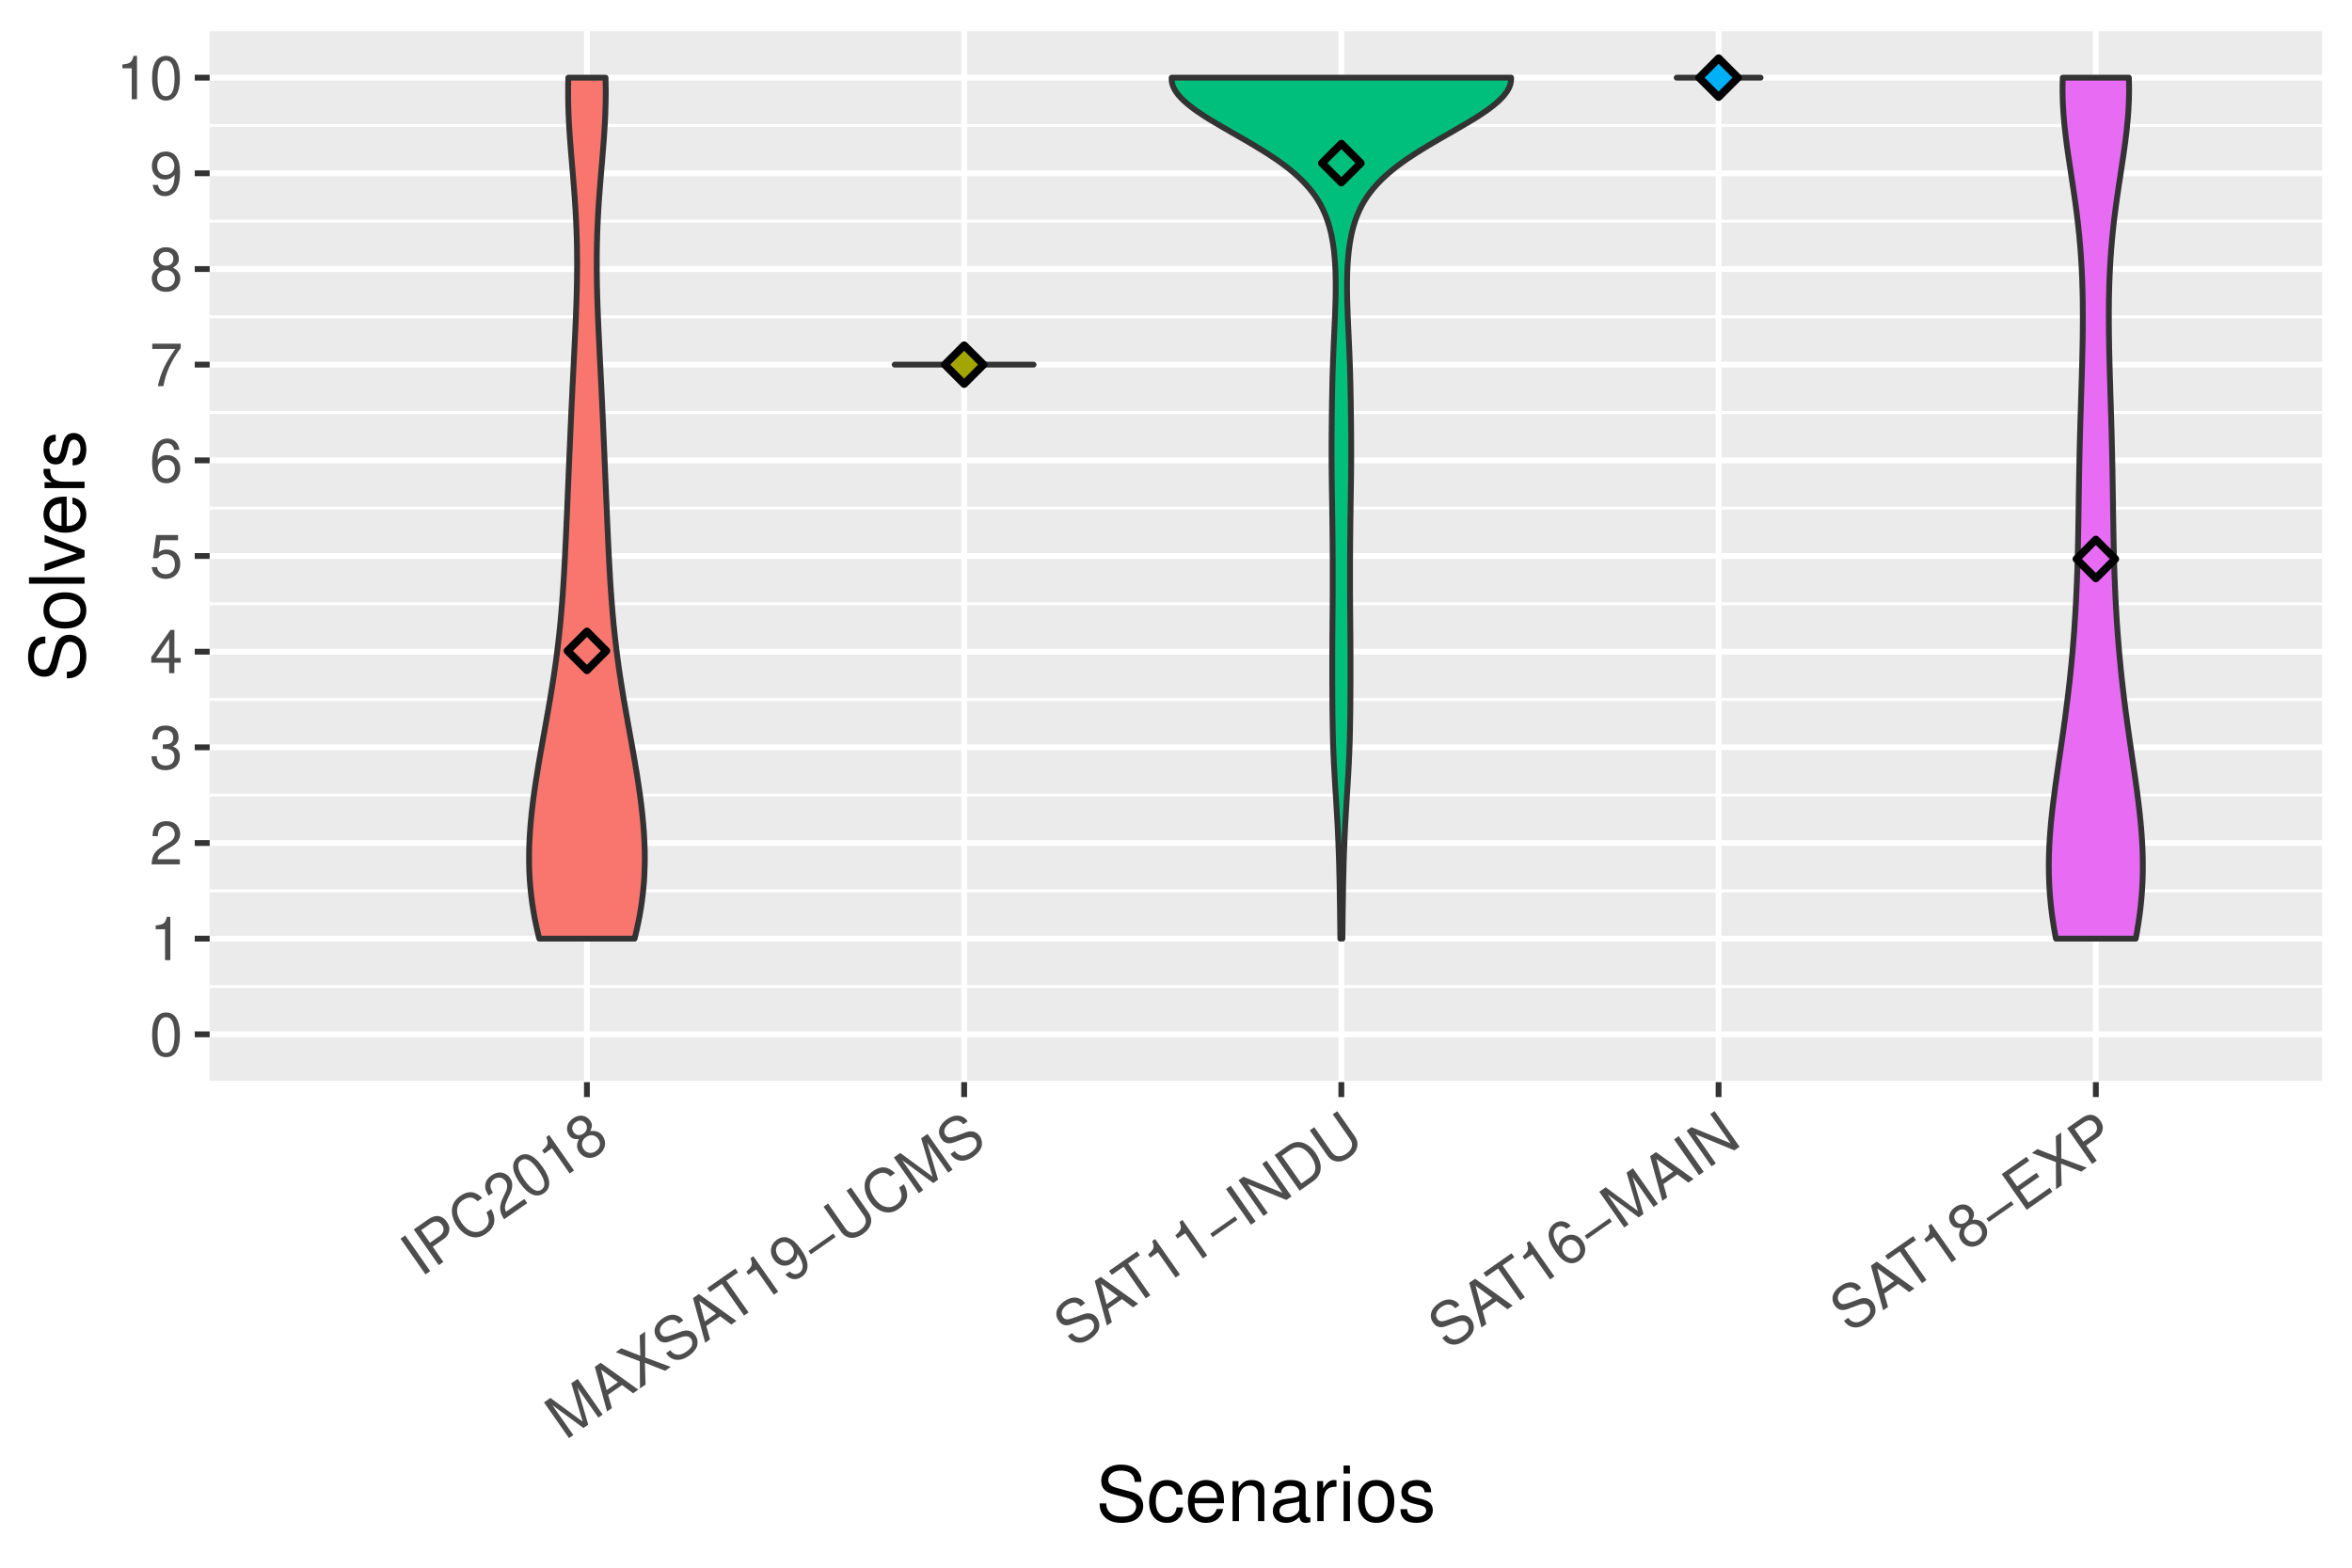 <?xml version="1.0" encoding="UTF-8"?>
<svg xmlns="http://www.w3.org/2000/svg" xmlns:xlink="http://www.w3.org/1999/xlink" width="432" height="288" viewBox="0 0 432 288">
<defs>
<g>
<g id="glyph-0-0">
<path d="M 3.031 -7.953 C 2.297 -7.953 1.641 -7.625 1.234 -7.078 C 0.719 -6.375 0.469 -5.328 0.469 -3.844 C 0.469 -1.172 1.359 0.25 3.031 0.25 C 4.672 0.25 5.578 -1.172 5.578 -3.781 C 5.578 -5.328 5.328 -6.359 4.812 -7.078 C 4.406 -7.641 3.766 -7.953 3.031 -7.953 Z M 3.031 -7.094 C 4.062 -7.094 4.594 -6.031 4.594 -3.875 C 4.594 -1.609 4.078 -0.547 3 -0.547 C 1.984 -0.547 1.469 -1.656 1.469 -3.844 C 1.469 -6.031 1.984 -7.094 3.031 -7.094 Z M 3.031 -7.094 "/>
</g>
<g id="glyph-0-1">
<path d="M 2.844 -5.672 L 2.844 0 L 3.812 0 L 3.812 -7.953 L 3.172 -7.953 C 2.844 -6.734 2.625 -6.562 1.125 -6.375 L 1.125 -5.672 Z M 2.844 -5.672 "/>
</g>
<g id="glyph-0-2">
<path d="M 5.562 -0.953 L 1.469 -0.953 C 1.562 -1.609 1.906 -2.031 2.875 -2.625 L 3.969 -3.234 C 5.062 -3.844 5.625 -4.656 5.625 -5.625 C 5.625 -6.297 5.359 -6.906 4.891 -7.344 C 4.438 -7.75 3.859 -7.953 3.125 -7.953 C 2.141 -7.953 1.391 -7.594 0.969 -6.922 C 0.688 -6.5 0.578 -6 0.547 -5.203 L 1.516 -5.203 C 1.547 -5.734 1.609 -6.062 1.75 -6.328 C 2 -6.812 2.516 -7.109 3.094 -7.109 C 3.969 -7.109 4.625 -6.469 4.625 -5.609 C 4.625 -4.969 4.266 -4.422 3.578 -4.031 L 2.562 -3.438 C 0.938 -2.5 0.469 -1.75 0.375 -0.016 L 5.562 -0.016 Z M 5.562 -0.953 "/>
</g>
<g id="glyph-0-3">
<path d="M 2.438 -3.656 L 2.953 -3.656 C 4.016 -3.656 4.578 -3.172 4.578 -2.219 C 4.578 -1.203 3.969 -0.609 2.969 -0.609 C 1.906 -0.609 1.391 -1.141 1.312 -2.312 L 0.359 -2.312 C 0.391 -1.672 0.5 -1.25 0.688 -0.906 C 1.094 -0.125 1.859 0.25 2.922 0.25 C 4.531 0.25 5.562 -0.719 5.562 -2.219 C 5.562 -3.234 5.188 -3.781 4.25 -4.109 C 4.969 -4.406 5.328 -4.969 5.328 -5.766 C 5.328 -7.125 4.438 -7.953 2.953 -7.953 C 1.391 -7.953 0.547 -7.078 0.516 -5.391 L 1.484 -5.391 C 1.5 -5.875 1.547 -6.156 1.656 -6.391 C 1.875 -6.844 2.359 -7.109 2.969 -7.109 C 3.828 -7.109 4.344 -6.594 4.344 -5.734 C 4.344 -5.172 4.141 -4.828 3.719 -4.641 C 3.453 -4.531 3.109 -4.484 2.438 -4.484 Z M 2.438 -3.656 "/>
</g>
<g id="glyph-0-4">
<path d="M 3.594 -1.922 L 3.594 0 L 4.562 0 L 4.562 -1.922 L 5.719 -1.922 L 5.719 -2.797 L 4.562 -2.797 L 4.562 -7.953 L 3.844 -7.953 L 0.312 -2.953 L 0.312 -1.922 Z M 3.594 -2.797 L 1.156 -2.797 L 3.594 -6.297 Z M 3.594 -2.797 "/>
</g>
<g id="glyph-0-5">
<path d="M 5.234 -7.797 L 1.203 -7.797 L 0.625 -3.547 L 1.516 -3.547 C 1.969 -4.094 2.344 -4.281 2.953 -4.281 C 4 -4.281 4.656 -3.562 4.656 -2.406 C 4.656 -1.281 4 -0.609 2.953 -0.609 C 2.094 -0.609 1.578 -1.031 1.359 -1.906 L 0.391 -1.906 C 0.516 -1.281 0.625 -0.969 0.859 -0.688 C 1.297 -0.094 2.094 0.25 2.969 0.25 C 4.547 0.25 5.641 -0.891 5.641 -2.547 C 5.641 -4.078 4.625 -5.141 3.125 -5.141 C 2.578 -5.141 2.141 -5 1.688 -4.656 L 1.984 -6.844 L 5.234 -6.844 Z M 5.234 -7.797 "/>
</g>
<g id="glyph-0-6">
<path d="M 5.484 -5.891 C 5.297 -7.188 4.453 -7.953 3.266 -7.953 C 2.406 -7.953 1.641 -7.531 1.172 -6.812 C 0.688 -6.031 0.469 -5.078 0.469 -3.625 C 0.469 -2.281 0.656 -1.438 1.141 -0.734 C 1.547 -0.094 2.234 0.25 3.094 0.25 C 4.578 0.25 5.641 -0.859 5.641 -2.406 C 5.641 -3.875 4.656 -4.906 3.25 -4.906 C 2.484 -4.906 1.875 -4.625 1.469 -4.031 C 1.469 -6 2.094 -7.094 3.203 -7.094 C 3.891 -7.094 4.359 -6.656 4.516 -5.891 Z M 3.141 -4.047 C 4.062 -4.047 4.656 -3.391 4.656 -2.328 C 4.656 -1.328 4 -0.609 3.109 -0.609 C 2.203 -0.609 1.516 -1.359 1.516 -2.375 C 1.516 -3.359 2.172 -4.047 3.141 -4.047 Z M 3.141 -4.047 "/>
</g>
<g id="glyph-0-7">
<path d="M 5.719 -7.797 L 0.5 -7.797 L 0.5 -6.844 L 4.719 -6.844 C 2.859 -4.188 2.094 -2.562 1.516 0 L 2.547 0 C 2.984 -2.5 3.953 -4.641 5.719 -6.984 Z M 5.719 -7.797 "/>
</g>
<g id="glyph-0-8">
<path d="M 4.297 -4.188 C 5.109 -4.688 5.375 -5.078 5.375 -5.828 C 5.375 -7.078 4.406 -7.953 3.031 -7.953 C 1.656 -7.953 0.688 -7.078 0.688 -5.844 C 0.688 -5.078 0.938 -4.703 1.734 -4.188 C 0.844 -3.734 0.406 -3.094 0.406 -2.219 C 0.406 -0.766 1.469 0.25 3.031 0.25 C 4.562 0.25 5.641 -0.766 5.641 -2.219 C 5.641 -3.094 5.203 -3.734 4.297 -4.188 Z M 3.031 -7.094 C 3.844 -7.094 4.375 -6.594 4.375 -5.812 C 4.375 -5.062 3.844 -4.562 3.031 -4.562 C 2.203 -4.562 1.672 -5.062 1.672 -5.828 C 1.672 -6.594 2.203 -7.094 3.031 -7.094 Z M 3.031 -3.75 C 4 -3.75 4.656 -3.109 4.656 -2.188 C 4.656 -1.234 4 -0.609 3 -0.609 C 2.062 -0.609 1.391 -1.25 1.391 -2.172 C 1.391 -3.125 2.047 -3.75 3.031 -3.75 Z M 3.031 -3.75 "/>
</g>
<g id="glyph-0-9">
<path d="M 0.578 -1.812 C 0.766 -0.516 1.609 0.25 2.797 0.25 C 3.656 0.25 4.438 -0.172 4.891 -0.875 C 5.375 -1.656 5.594 -2.625 5.594 -4.062 C 5.594 -5.406 5.406 -6.266 4.938 -6.969 C 4.516 -7.609 3.828 -7.953 2.969 -7.953 C 1.484 -7.953 0.422 -6.844 0.422 -5.297 C 0.422 -3.844 1.406 -2.812 2.812 -2.812 C 3.547 -2.812 4.109 -3.062 4.594 -3.672 C 4.594 -1.688 3.969 -0.609 2.859 -0.609 C 2.172 -0.609 1.703 -1.047 1.547 -1.812 Z M 2.953 -7.109 C 3.859 -7.109 4.547 -6.344 4.547 -5.328 C 4.547 -4.344 3.891 -3.656 2.922 -3.656 C 1.984 -3.656 1.406 -4.328 1.406 -5.375 C 1.406 -6.375 2.062 -7.109 2.953 -7.109 Z M 2.953 -7.109 "/>
</g>
<g id="glyph-1-0">
<path d="M -2.844 -7.797 L -3.703 -7.188 L 0.891 -0.625 L 1.75 -1.234 Z M -2.844 -7.797 "/>
</g>
<g id="glyph-1-1">
<path d="M -0.297 -3.969 L 1.766 -5.406 C 2.281 -5.766 2.578 -6.188 2.703 -6.75 C 2.859 -7.391 2.719 -7.922 2.297 -8.531 C 1.438 -9.766 0.234 -9.938 -1.062 -9.031 L -3.781 -7.141 L 0.812 -0.578 L 1.656 -1.172 Z M -0.812 -4.688 L -2.422 -7 L -0.672 -8.219 C 0.125 -8.781 0.906 -8.688 1.422 -7.953 C 1.922 -7.234 1.734 -6.469 0.938 -5.906 Z M -0.812 -4.688 "/>
</g>
<g id="glyph-1-2">
<path d="M 2.797 -8.703 C 1.516 -9.984 0.203 -10.109 -1.234 -9.094 C -2.125 -8.469 -2.641 -7.703 -2.75 -6.812 C -2.891 -5.734 -2.562 -4.594 -1.812 -3.531 C -1.047 -2.438 -0.078 -1.734 0.984 -1.531 C 1.859 -1.359 2.688 -1.578 3.531 -2.172 C 5.141 -3.297 5.453 -4.781 4.438 -6.672 L 3.562 -6.062 C 3.797 -5.562 3.922 -5.188 3.969 -4.828 C 4.094 -4.094 3.734 -3.406 3.031 -2.922 C 1.719 -2 0.156 -2.469 -0.984 -4.109 C -2.172 -5.797 -2.094 -7.375 -0.828 -8.266 C -0.297 -8.641 0.312 -8.844 0.766 -8.781 C 1.172 -8.719 1.484 -8.531 1.938 -8.109 Z M 2.797 -8.703 "/>
</g>
<g id="glyph-1-3">
<path d="M 4.016 -3.969 L 0.656 -1.625 C 0.359 -2.203 0.391 -2.75 0.859 -3.812 L 1.391 -4.938 C 1.938 -6.047 1.938 -7.047 1.375 -7.844 C 1 -8.391 0.422 -8.734 -0.219 -8.828 C -0.812 -8.891 -1.406 -8.734 -2 -8.312 C -2.812 -7.75 -3.219 -7.016 -3.172 -6.234 C -3.172 -5.719 -2.969 -5.25 -2.531 -4.578 L -1.75 -5.141 C -2.031 -5.594 -2.172 -5.891 -2.188 -6.188 C -2.266 -6.719 -2.016 -7.266 -1.547 -7.609 C -0.828 -8.109 0.078 -7.953 0.562 -7.25 C 0.938 -6.719 0.969 -6.078 0.625 -5.344 L 0.125 -4.281 C -0.672 -2.578 -0.609 -1.703 0.297 -0.234 L 4.547 -3.203 Z M 4.016 -3.969 "/>
</g>
<g id="glyph-1-4">
<path d="M -2.078 -8.25 C -2.688 -7.828 -3.031 -7.188 -3.047 -6.5 C -3.062 -5.625 -2.672 -4.625 -1.812 -3.406 C -0.281 -1.219 1.25 -0.578 2.625 -1.531 C 3.969 -2.484 3.891 -4.156 2.391 -6.297 C 1.5 -7.562 0.719 -8.266 -0.125 -8.562 C -0.781 -8.797 -1.484 -8.672 -2.078 -8.25 Z M -1.578 -7.547 C -0.734 -8.141 0.312 -7.578 1.547 -5.812 C 2.844 -3.953 3.031 -2.797 2.141 -2.172 C 1.312 -1.594 0.25 -2.203 -1 -3.984 C -2.25 -5.781 -2.438 -6.953 -1.578 -7.547 Z M -1.578 -7.547 "/>
</g>
<g id="glyph-1-5">
<path d="M -0.922 -6.266 L 2.328 -1.625 L 3.125 -2.188 L -1.438 -8.703 L -1.969 -8.328 C -1.531 -7.141 -1.609 -6.875 -2.734 -5.859 L -2.328 -5.281 Z M -0.922 -6.266 "/>
</g>
<g id="glyph-1-6">
<path d="M 1.109 -5.906 C 1.5 -6.781 1.5 -7.234 1.062 -7.859 C 0.344 -8.875 -0.953 -9.047 -2.078 -8.25 C -3.203 -7.469 -3.5 -6.188 -2.797 -5.172 C -2.344 -4.547 -1.938 -4.391 -0.984 -4.438 C -1.453 -3.547 -1.453 -2.766 -0.938 -2.047 C -0.109 -0.859 1.344 -0.641 2.625 -1.531 C 3.875 -2.422 4.188 -3.859 3.359 -5.047 C 2.844 -5.766 2.125 -6.047 1.109 -5.906 Z M -1.578 -7.547 C -0.922 -8.016 -0.203 -7.922 0.25 -7.281 C 0.672 -6.656 0.516 -5.938 -0.141 -5.469 C -0.828 -5 -1.531 -5.094 -1.969 -5.734 C -2.406 -6.359 -2.266 -7.078 -1.578 -7.547 Z M 0.328 -4.812 C 1.125 -5.375 2.031 -5.219 2.562 -4.469 C 3.109 -3.688 2.938 -2.797 2.109 -2.219 C 1.344 -1.688 0.422 -1.828 -0.109 -2.578 C -0.656 -3.359 -0.484 -4.25 0.328 -4.812 Z M 0.328 -4.812 "/>
</g>
<g id="glyph-1-7">
<path d="M 4.203 -2.953 L 2.203 -9.75 L 6.062 -4.25 L 6.859 -4.797 L 2.266 -11.359 L 1.094 -10.547 L 3.188 -3.5 L -2.75 -7.859 L -3.922 -7.031 L 0.672 -0.469 L 1.469 -1.031 L -2.391 -6.531 L 3.328 -2.328 Z M 4.203 -2.953 "/>
</g>
<g id="glyph-1-8">
<path d="M 2.906 -4.969 L 4.938 -3.453 L 5.891 -4.125 L -1.016 -9.062 L -2.094 -8.312 L 0.156 -0.109 L 1.047 -0.734 L 0.359 -3.188 Z M 2.156 -5.5 L 0.078 -4.031 L -0.938 -7.797 Z M 2.156 -5.5 "/>
</g>
<g id="glyph-1-9">
<path d="M 1.156 -5.828 L 1.141 -10.578 L 0.141 -9.875 L 0.25 -6.141 L -3.234 -7.516 L -4.25 -6.797 L 0.156 -5.125 L 0.188 -0.141 L 1.219 -0.844 L 1.094 -4.844 L 4.812 -3.375 L 5.844 -4.094 Z M 1.156 -5.828 "/>
</g>
<g id="glyph-1-10">
<path d="M 2.125 -8.406 C 1.812 -8.859 1.688 -8.953 1.328 -9.172 C 0.438 -9.672 -0.609 -9.531 -1.703 -8.766 C -3.156 -7.75 -3.531 -6.375 -2.703 -5.188 C -2.141 -4.375 -1.359 -4.172 -0.328 -4.562 L 1.594 -5.281 C 2.594 -5.656 3.203 -5.562 3.562 -5.047 C 3.812 -4.703 3.859 -4.219 3.719 -3.812 C 3.594 -3.453 3.234 -3.062 2.703 -2.688 C 1.984 -2.188 1.375 -2.016 0.812 -2.172 C 0.359 -2.297 0.031 -2.531 -0.234 -2.953 L -1.031 -2.406 C -0.609 -1.797 -0.203 -1.484 0.297 -1.312 C 1.188 -1 2.156 -1.219 3.172 -1.922 C 3.953 -2.469 4.469 -3.094 4.672 -3.719 C 4.859 -4.375 4.734 -5.156 4.328 -5.719 C 3.766 -6.531 2.844 -6.781 1.781 -6.391 L -0.172 -5.672 C -1.125 -5.344 -1.594 -5.391 -1.938 -5.891 C -2.406 -6.562 -2.125 -7.422 -1.25 -8.047 C -0.203 -8.766 0.703 -8.703 1.328 -7.844 Z M 2.125 -8.406 "/>
</g>
<g id="glyph-1-11">
<path d="M -0.891 -8.062 L 1.266 -9.562 L 0.75 -10.297 L -4.406 -6.703 L -3.891 -5.969 L -1.719 -7.484 L 2.359 -1.656 L 3.188 -2.234 Z M -0.891 -8.062 "/>
</g>
<g id="glyph-1-12">
<path d="M -0.578 -1.812 C 0.328 -0.859 1.453 -0.719 2.438 -1.406 C 3.141 -1.891 3.547 -2.688 3.5 -3.531 C 3.453 -4.438 3.078 -5.359 2.25 -6.531 C 1.484 -7.625 0.828 -8.219 0.047 -8.531 C -0.656 -8.828 -1.422 -8.719 -2.125 -8.219 C -3.344 -7.359 -3.578 -5.844 -2.688 -4.578 C -1.859 -3.375 -0.453 -3.109 0.688 -3.906 C 1.297 -4.328 1.609 -4.875 1.656 -5.641 C 2.797 -4.016 2.906 -2.781 2 -2.141 C 1.438 -1.75 0.797 -1.844 0.219 -2.375 Z M -1.656 -7.516 C -0.922 -8.047 0.078 -7.812 0.656 -6.969 C 1.234 -6.172 1.094 -5.234 0.297 -4.672 C -0.469 -4.141 -1.328 -4.359 -1.922 -5.219 C -2.5 -6.031 -2.391 -7.016 -1.656 -7.516 Z M -1.656 -7.516 "/>
</g>
<g id="glyph-1-13">
<path d="M 3.219 -5.844 L -1.328 -2.656 L -0.891 -2.031 L 3.656 -5.219 Z M 3.219 -5.844 "/>
</g>
<g id="glyph-1-14">
<path d="M 0.391 -10.047 L 3.609 -5.438 C 4.234 -4.562 3.969 -3.562 2.906 -2.828 C 2.422 -2.484 1.938 -2.328 1.484 -2.344 C 0.969 -2.359 0.578 -2.578 0.219 -3.078 L -3 -7.688 L -3.828 -7.094 L -0.609 -2.484 C 0.328 -1.156 1.859 -1 3.422 -2.094 C 4.969 -3.172 5.359 -4.703 4.438 -6.016 L 1.219 -10.625 Z M 0.391 -10.047 "/>
</g>
<g id="glyph-1-15">
<path d="M 1.234 -10.641 L 0.438 -10.078 L 4.188 -4.719 L -3 -7.688 L -3.906 -7.047 L 0.688 -0.484 L 1.469 -1.031 L -2.266 -6.359 L 4.875 -3.422 L 5.828 -4.078 Z M 1.234 -10.641 "/>
</g>
<g id="glyph-1-16">
<path d="M 0.812 -0.562 L 3.328 -2.328 C 4.984 -3.5 5.141 -5.453 3.719 -7.516 C 2.281 -9.547 0.406 -10.062 -1.266 -8.891 L -3.781 -7.125 Z M 1.125 -1.891 L -2.438 -6.969 L -0.891 -8.062 C 0.422 -8.969 1.703 -8.578 2.875 -6.906 C 4.047 -5.234 3.984 -3.891 2.672 -2.984 Z M 1.125 -1.891 "/>
</g>
<g id="glyph-1-17">
<path d="M 1.125 -7.969 C 0.219 -8.922 -0.922 -9.062 -1.891 -8.391 C -2.594 -7.891 -2.969 -7.109 -2.953 -6.25 C -2.891 -5.328 -2.516 -4.422 -1.688 -3.234 C -0.922 -2.141 -0.297 -1.547 0.516 -1.25 C 1.219 -0.969 1.969 -1.078 2.672 -1.578 C 3.891 -2.422 4.125 -3.938 3.25 -5.203 C 2.406 -6.406 1 -6.688 -0.156 -5.875 C -0.781 -5.438 -1.125 -4.859 -1.109 -4.141 C -2.234 -5.766 -2.344 -7.016 -1.438 -7.656 C -0.875 -8.047 -0.234 -7.953 0.328 -7.422 Z M 0.25 -5.109 C 1 -5.641 1.875 -5.453 2.484 -4.578 C 3.047 -3.766 2.938 -2.797 2.203 -2.281 C 1.453 -1.766 0.453 -1.984 -0.125 -2.828 C -0.688 -3.625 -0.547 -4.562 0.25 -5.109 Z M 0.25 -5.109 "/>
</g>
<g id="glyph-1-18">
<path d="M -0.438 -4.156 L 3.125 -6.656 L 2.609 -7.375 L -0.953 -4.875 L -2.422 -6.984 L 1.281 -9.578 L 0.766 -10.312 L -3.781 -7.125 L 0.812 -0.562 L 5.531 -3.875 L 5.016 -4.625 L 1.141 -1.906 Z M -0.438 -4.156 "/>
</g>
<g id="glyph-2-0">
<path d="M 8.344 -7.203 C 8.344 -7.906 8.297 -8.109 8.078 -8.578 C 7.516 -9.766 6.328 -10.375 4.609 -10.375 C 2.359 -10.375 0.984 -9.219 0.984 -7.375 C 0.984 -6.125 1.641 -5.344 2.984 -5 L 5.516 -4.328 C 6.812 -3.984 7.391 -3.469 7.391 -2.672 C 7.391 -2.125 7.094 -1.562 6.656 -1.266 C 6.266 -0.969 5.609 -0.828 4.781 -0.828 C 3.672 -0.828 2.922 -1.094 2.438 -1.688 C 2.062 -2.125 1.891 -2.625 1.906 -3.25 L 0.672 -3.25 C 0.688 -2.312 0.875 -1.688 1.281 -1.141 C 1.969 -0.172 3.156 0.328 4.703 0.328 C 5.922 0.328 6.922 0.047 7.578 -0.469 C 8.266 -1.016 8.688 -1.922 8.688 -2.797 C 8.688 -4.062 7.906 -4.984 6.531 -5.359 L 3.969 -6.047 C 2.734 -6.391 2.281 -6.781 2.281 -7.562 C 2.281 -8.594 3.188 -9.281 4.562 -9.281 C 6.188 -9.281 7.094 -8.547 7.109 -7.203 Z M 8.344 -7.203 "/>
</g>
<g id="glyph-2-1">
<path d="M 6.594 -4.875 C 6.531 -5.594 6.391 -6.047 6.109 -6.453 C 5.594 -7.141 4.719 -7.547 3.703 -7.547 C 1.703 -7.547 0.438 -5.984 0.438 -3.547 C 0.438 -1.172 1.688 0.328 3.688 0.328 C 5.438 0.328 6.531 -0.734 6.672 -2.516 L 5.5 -2.516 C 5.312 -1.344 4.703 -0.75 3.703 -0.75 C 2.422 -0.75 1.656 -1.812 1.656 -3.547 C 1.656 -5.375 2.406 -6.469 3.688 -6.469 C 4.656 -6.469 5.281 -5.891 5.422 -4.875 Z M 6.594 -4.875 "/>
</g>
<g id="glyph-2-2">
<path d="M 7.188 -3.281 C 7.188 -4.391 7.094 -5.062 6.891 -5.609 C 6.406 -6.812 5.297 -7.547 3.922 -7.547 C 1.875 -7.547 0.562 -5.984 0.562 -3.562 C 0.562 -1.141 1.812 0.328 3.891 0.328 C 5.578 0.328 6.734 -0.625 7.031 -2.219 L 5.859 -2.219 C 5.531 -1.266 4.875 -0.75 3.938 -0.75 C 3.188 -0.75 2.562 -1.094 2.172 -1.703 C 1.891 -2.125 1.797 -2.547 1.781 -3.281 Z M 1.812 -4.234 C 1.906 -5.594 2.734 -6.469 3.906 -6.469 C 5.094 -6.469 5.922 -5.547 5.922 -4.234 Z M 1.812 -4.234 "/>
</g>
<g id="glyph-2-3">
<path d="M 0.984 -7.344 L 0.984 0 L 2.156 0 L 2.156 -4.047 C 2.156 -5.547 2.938 -6.531 4.141 -6.531 C 5.062 -6.531 5.656 -5.969 5.656 -5.078 L 5.656 0 L 6.812 0 L 6.812 -5.547 C 6.812 -6.766 5.906 -7.547 4.5 -7.547 C 3.406 -7.547 2.703 -7.125 2.062 -6.109 L 2.062 -7.344 Z M 0.984 -7.344 "/>
</g>
<g id="glyph-2-4">
<path d="M 7.484 -0.688 C 7.359 -0.656 7.312 -0.656 7.234 -0.656 C 6.828 -0.656 6.609 -0.875 6.609 -1.234 L 6.609 -5.547 C 6.609 -6.844 5.656 -7.547 3.844 -7.547 C 2.766 -7.547 1.922 -7.234 1.406 -6.688 C 1.078 -6.312 0.938 -5.891 0.906 -5.172 L 2.094 -5.172 C 2.188 -6.062 2.719 -6.469 3.812 -6.469 C 4.875 -6.469 5.453 -6.078 5.453 -5.375 L 5.453 -5.062 C 5.438 -4.562 5.188 -4.375 4.234 -4.25 C 2.578 -4.047 2.328 -3.984 1.875 -3.812 C 1.016 -3.438 0.594 -2.797 0.594 -1.844 C 0.594 -0.516 1.516 0.328 3 0.328 C 3.922 0.328 4.656 0 5.484 -0.75 C 5.578 0 5.938 0.328 6.688 0.328 C 6.938 0.328 7.094 0.297 7.484 0.203 Z M 5.453 -2.312 C 5.453 -1.922 5.328 -1.688 4.984 -1.359 C 4.516 -0.922 3.938 -0.703 3.25 -0.703 C 2.344 -0.703 1.812 -1.141 1.812 -1.875 C 1.812 -2.641 2.312 -3.031 3.562 -3.219 C 4.812 -3.391 5.047 -3.438 5.453 -3.625 Z M 5.453 -2.312 "/>
</g>
<g id="glyph-2-5">
<path d="M 0.969 -7.344 L 0.969 0 L 2.141 0 L 2.141 -3.812 C 2.156 -5.578 2.891 -6.359 4.5 -6.312 L 4.5 -7.5 C 4.297 -7.531 4.188 -7.547 4.047 -7.547 C 3.297 -7.547 2.719 -7.094 2.047 -6 L 2.047 -7.344 Z M 0.969 -7.344 "/>
</g>
<g id="glyph-2-6">
<path d="M 2.094 -7.344 L 0.938 -7.344 L 0.938 0 L 2.094 0 Z M 2.094 -10.203 L 0.922 -10.203 L 0.922 -8.734 L 2.094 -8.734 Z M 2.094 -10.203 "/>
</g>
<g id="glyph-2-7">
<path d="M 3.812 -7.547 C 1.734 -7.547 0.5 -6.078 0.5 -3.609 C 0.5 -1.141 1.734 0.328 3.828 0.328 C 5.891 0.328 7.141 -1.141 7.141 -3.562 C 7.141 -6.109 5.938 -7.547 3.812 -7.547 Z M 3.828 -6.469 C 5.141 -6.469 5.922 -5.391 5.922 -3.562 C 5.922 -1.828 5.109 -0.75 3.828 -0.75 C 2.516 -0.75 1.719 -1.828 1.719 -3.609 C 1.719 -5.391 2.516 -6.469 3.828 -6.469 Z M 3.828 -6.469 "/>
</g>
<g id="glyph-2-8">
<path d="M 6.125 -5.297 C 6.125 -6.734 5.172 -7.547 3.469 -7.547 C 1.766 -7.547 0.656 -6.656 0.656 -5.312 C 0.656 -4.156 1.25 -3.609 2.984 -3.188 L 4.078 -2.922 C 4.891 -2.734 5.203 -2.438 5.203 -1.922 C 5.203 -1.219 4.516 -0.75 3.5 -0.75 C 2.875 -0.75 2.344 -0.938 2.047 -1.25 C 1.859 -1.453 1.781 -1.672 1.703 -2.188 L 0.469 -2.188 C 0.531 -0.484 1.484 0.328 3.406 0.328 C 5.25 0.328 6.422 -0.594 6.422 -2 C 6.422 -3.094 5.812 -3.703 4.359 -4.047 L 3.234 -4.312 C 2.281 -4.531 1.875 -4.844 1.875 -5.359 C 1.875 -6.047 2.484 -6.469 3.438 -6.469 C 4.375 -6.469 4.875 -6.062 4.906 -5.297 Z M 6.125 -5.297 "/>
</g>
<g id="glyph-3-0">
<path d="M -7.203 -8.344 C -7.906 -8.344 -8.109 -8.297 -8.578 -8.078 C -9.766 -7.516 -10.375 -6.328 -10.375 -4.609 C -10.375 -2.359 -9.219 -0.984 -7.375 -0.984 C -6.125 -0.984 -5.344 -1.641 -5 -2.984 L -4.328 -5.516 C -3.984 -6.812 -3.469 -7.391 -2.672 -7.391 C -2.125 -7.391 -1.562 -7.094 -1.266 -6.656 C -0.969 -6.266 -0.828 -5.609 -0.828 -4.781 C -0.828 -3.672 -1.094 -2.922 -1.688 -2.438 C -2.125 -2.062 -2.625 -1.891 -3.25 -1.906 L -3.25 -0.672 C -2.312 -0.688 -1.688 -0.875 -1.141 -1.281 C -0.172 -1.969 0.328 -3.156 0.328 -4.703 C 0.328 -5.922 0.047 -6.922 -0.469 -7.578 C -1.016 -8.266 -1.922 -8.688 -2.797 -8.688 C -4.062 -8.688 -4.984 -7.906 -5.359 -6.531 L -6.047 -3.969 C -6.391 -2.734 -6.781 -2.281 -7.562 -2.281 C -8.594 -2.281 -9.281 -3.188 -9.281 -4.562 C -9.281 -6.188 -8.547 -7.094 -7.203 -7.109 Z M -7.203 -8.344 "/>
</g>
<g id="glyph-3-1">
<path d="M -7.547 -3.812 C -7.547 -1.734 -6.078 -0.5 -3.609 -0.5 C -1.141 -0.5 0.328 -1.734 0.328 -3.828 C 0.328 -5.891 -1.141 -7.141 -3.562 -7.141 C -6.109 -7.141 -7.547 -5.938 -7.547 -3.812 Z M -6.469 -3.828 C -6.469 -5.141 -5.391 -5.922 -3.562 -5.922 C -1.828 -5.922 -0.75 -5.109 -0.75 -3.828 C -0.75 -2.516 -1.828 -1.719 -3.609 -1.719 C -5.391 -1.719 -6.469 -2.516 -6.469 -3.828 Z M -6.469 -3.828 "/>
</g>
<g id="glyph-3-2">
<path d="M -10.203 -2.125 L -10.203 -0.953 L 0 -0.953 L 0 -2.125 Z M -10.203 -2.125 "/>
</g>
<g id="glyph-3-3">
<path d="M 0 -3.984 L -7.344 -6.797 L -7.344 -5.484 L -1.391 -3.422 L -7.344 -1.453 L -7.344 -0.141 L 0 -2.719 Z M 0 -3.984 "/>
</g>
<g id="glyph-3-4">
<path d="M -3.281 -7.188 C -4.391 -7.188 -5.062 -7.094 -5.609 -6.891 C -6.812 -6.406 -7.547 -5.297 -7.547 -3.922 C -7.547 -1.875 -5.984 -0.562 -3.562 -0.562 C -1.141 -0.562 0.328 -1.812 0.328 -3.891 C 0.328 -5.578 -0.625 -6.734 -2.219 -7.031 L -2.219 -5.859 C -1.266 -5.531 -0.75 -4.875 -0.75 -3.938 C -0.75 -3.188 -1.094 -2.562 -1.703 -2.172 C -2.125 -1.891 -2.547 -1.797 -3.281 -1.781 Z M -4.234 -1.812 C -5.594 -1.906 -6.469 -2.734 -6.469 -3.906 C -6.469 -5.094 -5.547 -5.922 -4.234 -5.922 Z M -4.234 -1.812 "/>
</g>
<g id="glyph-3-5">
<path d="M -7.344 -0.969 L 0 -0.969 L 0 -2.141 L -3.812 -2.141 C -5.578 -2.156 -6.359 -2.891 -6.312 -4.5 L -7.5 -4.5 C -7.531 -4.297 -7.547 -4.188 -7.547 -4.047 C -7.547 -3.297 -7.094 -2.719 -6 -2.047 L -7.344 -2.047 Z M -7.344 -0.969 "/>
</g>
<g id="glyph-3-6">
<path d="M -5.297 -6.125 C -6.734 -6.125 -7.547 -5.172 -7.547 -3.469 C -7.547 -1.766 -6.656 -0.656 -5.312 -0.656 C -4.156 -0.656 -3.609 -1.25 -3.188 -2.984 L -2.922 -4.078 C -2.734 -4.891 -2.438 -5.203 -1.922 -5.203 C -1.219 -5.203 -0.75 -4.516 -0.75 -3.5 C -0.75 -2.875 -0.938 -2.344 -1.25 -2.047 C -1.453 -1.859 -1.672 -1.781 -2.188 -1.703 L -2.188 -0.469 C -0.484 -0.531 0.328 -1.484 0.328 -3.406 C 0.328 -5.25 -0.594 -6.422 -2 -6.422 C -3.094 -6.422 -3.703 -5.812 -4.047 -4.359 L -4.312 -3.234 C -4.531 -2.281 -4.844 -1.875 -5.359 -1.875 C -6.047 -1.875 -6.469 -2.484 -6.469 -3.438 C -6.469 -4.375 -6.062 -4.875 -5.297 -4.906 Z M -5.297 -6.125 "/>
</g>
</g>
<clipPath id="clip-0">
<path clip-rule="nonzero" d="M 38.512 5.48 L 426.52 5.48 L 426.52 198.801 L 38.512 198.801 Z M 38.512 5.48 "/>
</clipPath>
<clipPath id="clip-1">
<path clip-rule="nonzero" d="M 38.512 198 L 426.52 198 L 426.52 198.801 L 38.512 198.801 Z M 38.512 198 "/>
</clipPath>
<clipPath id="clip-2">
<path clip-rule="nonzero" d="M 38.512 180 L 426.52 180 L 426.52 182 L 38.512 182 Z M 38.512 180 "/>
</clipPath>
<clipPath id="clip-3">
<path clip-rule="nonzero" d="M 38.512 163 L 426.52 163 L 426.52 164 L 38.512 164 Z M 38.512 163 "/>
</clipPath>
<clipPath id="clip-4">
<path clip-rule="nonzero" d="M 38.512 145 L 426.52 145 L 426.52 147 L 38.512 147 Z M 38.512 145 "/>
</clipPath>
<clipPath id="clip-5">
<path clip-rule="nonzero" d="M 38.512 128 L 426.52 128 L 426.52 129 L 38.512 129 Z M 38.512 128 "/>
</clipPath>
<clipPath id="clip-6">
<path clip-rule="nonzero" d="M 38.512 110 L 426.52 110 L 426.52 112 L 38.512 112 Z M 38.512 110 "/>
</clipPath>
<clipPath id="clip-7">
<path clip-rule="nonzero" d="M 38.512 93 L 426.52 93 L 426.52 94 L 38.512 94 Z M 38.512 93 "/>
</clipPath>
<clipPath id="clip-8">
<path clip-rule="nonzero" d="M 38.512 75 L 426.52 75 L 426.52 77 L 38.512 77 Z M 38.512 75 "/>
</clipPath>
<clipPath id="clip-9">
<path clip-rule="nonzero" d="M 38.512 57 L 426.52 57 L 426.52 59 L 38.512 59 Z M 38.512 57 "/>
</clipPath>
<clipPath id="clip-10">
<path clip-rule="nonzero" d="M 38.512 40 L 426.52 40 L 426.52 41 L 38.512 41 Z M 38.512 40 "/>
</clipPath>
<clipPath id="clip-11">
<path clip-rule="nonzero" d="M 38.512 22 L 426.52 22 L 426.52 24 L 38.512 24 Z M 38.512 22 "/>
</clipPath>
<clipPath id="clip-12">
<path clip-rule="nonzero" d="M 38.512 5.48 L 426.52 5.48 L 426.52 6 L 38.512 6 Z M 38.512 5.48 "/>
</clipPath>
<clipPath id="clip-13">
<path clip-rule="nonzero" d="M 38.512 189 L 426.52 189 L 426.52 191 L 38.512 191 Z M 38.512 189 "/>
</clipPath>
<clipPath id="clip-14">
<path clip-rule="nonzero" d="M 38.512 171 L 426.52 171 L 426.52 173 L 38.512 173 Z M 38.512 171 "/>
</clipPath>
<clipPath id="clip-15">
<path clip-rule="nonzero" d="M 38.512 154 L 426.52 154 L 426.52 156 L 38.512 156 Z M 38.512 154 "/>
</clipPath>
<clipPath id="clip-16">
<path clip-rule="nonzero" d="M 38.512 136 L 426.52 136 L 426.52 138 L 38.512 138 Z M 38.512 136 "/>
</clipPath>
<clipPath id="clip-17">
<path clip-rule="nonzero" d="M 38.512 119 L 426.52 119 L 426.52 121 L 38.512 121 Z M 38.512 119 "/>
</clipPath>
<clipPath id="clip-18">
<path clip-rule="nonzero" d="M 38.512 101 L 426.52 101 L 426.52 103 L 38.512 103 Z M 38.512 101 "/>
</clipPath>
<clipPath id="clip-19">
<path clip-rule="nonzero" d="M 38.512 84 L 426.52 84 L 426.52 86 L 38.512 86 Z M 38.512 84 "/>
</clipPath>
<clipPath id="clip-20">
<path clip-rule="nonzero" d="M 38.512 66 L 426.52 66 L 426.52 68 L 38.512 68 Z M 38.512 66 "/>
</clipPath>
<clipPath id="clip-21">
<path clip-rule="nonzero" d="M 38.512 48 L 426.52 48 L 426.52 50 L 38.512 50 Z M 38.512 48 "/>
</clipPath>
<clipPath id="clip-22">
<path clip-rule="nonzero" d="M 38.512 31 L 426.52 31 L 426.52 33 L 38.512 33 Z M 38.512 31 "/>
</clipPath>
<clipPath id="clip-23">
<path clip-rule="nonzero" d="M 38.512 13 L 426.52 13 L 426.52 15 L 38.512 15 Z M 38.512 13 "/>
</clipPath>
<clipPath id="clip-24">
<path clip-rule="nonzero" d="M 107 5.48 L 109 5.48 L 109 198.801 L 107 198.801 Z M 107 5.48 "/>
</clipPath>
<clipPath id="clip-25">
<path clip-rule="nonzero" d="M 176 5.48 L 178 5.48 L 178 198.801 L 176 198.801 Z M 176 5.48 "/>
</clipPath>
<clipPath id="clip-26">
<path clip-rule="nonzero" d="M 245 5.48 L 247 5.48 L 247 198.801 L 245 198.801 Z M 245 5.48 "/>
</clipPath>
<clipPath id="clip-27">
<path clip-rule="nonzero" d="M 315 5.48 L 317 5.48 L 317 198.801 L 315 198.801 Z M 315 5.48 "/>
</clipPath>
<clipPath id="clip-28">
<path clip-rule="nonzero" d="M 384 5.48 L 386 5.48 L 386 198.801 L 384 198.801 Z M 384 5.48 "/>
</clipPath>
</defs>
<rect x="-43.2" y="-28.8" width="518.4" height="345.6" fill="rgb(100%, 100%, 100%)" fill-opacity="1"/>
<rect x="-43.2" y="-28.8" width="518.4" height="345.6" fill="rgb(100%, 100%, 100%)" fill-opacity="1"/>
<path fill="none" stroke-width="1.07" stroke-linecap="round" stroke-linejoin="round" stroke="rgb(100%, 100%, 100%)" stroke-opacity="1" stroke-miterlimit="10" d="M 0 0 L 432 0 L 432 288 L 0 288 Z M 0 0 " transform="matrix(1, 0, 0, -1, 0, 288)"/>
<g clip-path="url(#clip-0)">
<path fill-rule="nonzero" fill="rgb(92.157%, 92.157%, 92.157%)" fill-opacity="1" d="M 38.512 198.801 L 426.52 198.801 L 426.52 5.48 L 38.512 5.48 Z M 38.512 198.801 "/>
</g>
<g clip-path="url(#clip-1)">
<path fill="none" stroke-width="0.53" stroke-linecap="butt" stroke-linejoin="round" stroke="rgb(100%, 100%, 100%)" stroke-opacity="1" stroke-miterlimit="10" d="M 38.512 89.199 L 426.52 89.199 " transform="matrix(1, 0, 0, -1, 0, 288)"/>
</g>
<g clip-path="url(#clip-2)">
<path fill="none" stroke-width="0.53" stroke-linecap="butt" stroke-linejoin="round" stroke="rgb(100%, 100%, 100%)" stroke-opacity="1" stroke-miterlimit="10" d="M 38.512 106.77 L 426.52 106.77 " transform="matrix(1, 0, 0, -1, 0, 288)"/>
</g>
<g clip-path="url(#clip-3)">
<path fill="none" stroke-width="0.53" stroke-linecap="butt" stroke-linejoin="round" stroke="rgb(100%, 100%, 100%)" stroke-opacity="1" stroke-miterlimit="10" d="M 38.512 124.352 L 426.52 124.352 " transform="matrix(1, 0, 0, -1, 0, 288)"/>
</g>
<g clip-path="url(#clip-4)">
<path fill="none" stroke-width="0.53" stroke-linecap="butt" stroke-linejoin="round" stroke="rgb(100%, 100%, 100%)" stroke-opacity="1" stroke-miterlimit="10" d="M 38.512 141.922 L 426.52 141.922 " transform="matrix(1, 0, 0, -1, 0, 288)"/>
</g>
<g clip-path="url(#clip-5)">
<path fill="none" stroke-width="0.53" stroke-linecap="butt" stroke-linejoin="round" stroke="rgb(100%, 100%, 100%)" stroke-opacity="1" stroke-miterlimit="10" d="M 38.512 159.5 L 426.52 159.5 " transform="matrix(1, 0, 0, -1, 0, 288)"/>
</g>
<g clip-path="url(#clip-6)">
<path fill="none" stroke-width="0.53" stroke-linecap="butt" stroke-linejoin="round" stroke="rgb(100%, 100%, 100%)" stroke-opacity="1" stroke-miterlimit="10" d="M 38.512 177.07 L 426.52 177.07 " transform="matrix(1, 0, 0, -1, 0, 288)"/>
</g>
<g clip-path="url(#clip-7)">
<path fill="none" stroke-width="0.53" stroke-linecap="butt" stroke-linejoin="round" stroke="rgb(100%, 100%, 100%)" stroke-opacity="1" stroke-miterlimit="10" d="M 38.512 194.648 L 426.52 194.648 " transform="matrix(1, 0, 0, -1, 0, 288)"/>
</g>
<g clip-path="url(#clip-8)">
<path fill="none" stroke-width="0.53" stroke-linecap="butt" stroke-linejoin="round" stroke="rgb(100%, 100%, 100%)" stroke-opacity="1" stroke-miterlimit="10" d="M 38.512 212.219 L 426.52 212.219 " transform="matrix(1, 0, 0, -1, 0, 288)"/>
</g>
<g clip-path="url(#clip-9)">
<path fill="none" stroke-width="0.53" stroke-linecap="butt" stroke-linejoin="round" stroke="rgb(100%, 100%, 100%)" stroke-opacity="1" stroke-miterlimit="10" d="M 38.512 229.801 L 426.52 229.801 " transform="matrix(1, 0, 0, -1, 0, 288)"/>
</g>
<g clip-path="url(#clip-10)">
<path fill="none" stroke-width="0.53" stroke-linecap="butt" stroke-linejoin="round" stroke="rgb(100%, 100%, 100%)" stroke-opacity="1" stroke-miterlimit="10" d="M 38.512 247.371 L 426.52 247.371 " transform="matrix(1, 0, 0, -1, 0, 288)"/>
</g>
<g clip-path="url(#clip-11)">
<path fill="none" stroke-width="0.53" stroke-linecap="butt" stroke-linejoin="round" stroke="rgb(100%, 100%, 100%)" stroke-opacity="1" stroke-miterlimit="10" d="M 38.512 264.949 L 426.52 264.949 " transform="matrix(1, 0, 0, -1, 0, 288)"/>
</g>
<g clip-path="url(#clip-12)">
<path fill="none" stroke-width="0.53" stroke-linecap="butt" stroke-linejoin="round" stroke="rgb(100%, 100%, 100%)" stroke-opacity="1" stroke-miterlimit="10" d="M 38.512 282.52 L 426.52 282.52 " transform="matrix(1, 0, 0, -1, 0, 288)"/>
</g>
<g clip-path="url(#clip-13)">
<path fill="none" stroke-width="1.07" stroke-linecap="butt" stroke-linejoin="round" stroke="rgb(100%, 100%, 100%)" stroke-opacity="1" stroke-miterlimit="10" d="M 38.512 97.98 L 426.52 97.98 " transform="matrix(1, 0, 0, -1, 0, 288)"/>
</g>
<g clip-path="url(#clip-14)">
<path fill="none" stroke-width="1.07" stroke-linecap="butt" stroke-linejoin="round" stroke="rgb(100%, 100%, 100%)" stroke-opacity="1" stroke-miterlimit="10" d="M 38.512 115.559 L 426.52 115.559 " transform="matrix(1, 0, 0, -1, 0, 288)"/>
</g>
<g clip-path="url(#clip-15)">
<path fill="none" stroke-width="1.07" stroke-linecap="butt" stroke-linejoin="round" stroke="rgb(100%, 100%, 100%)" stroke-opacity="1" stroke-miterlimit="10" d="M 38.512 133.129 L 426.52 133.129 " transform="matrix(1, 0, 0, -1, 0, 288)"/>
</g>
<g clip-path="url(#clip-16)">
<path fill="none" stroke-width="1.07" stroke-linecap="butt" stroke-linejoin="round" stroke="rgb(100%, 100%, 100%)" stroke-opacity="1" stroke-miterlimit="10" d="M 38.512 150.711 L 426.52 150.711 " transform="matrix(1, 0, 0, -1, 0, 288)"/>
</g>
<g clip-path="url(#clip-17)">
<path fill="none" stroke-width="1.07" stroke-linecap="butt" stroke-linejoin="round" stroke="rgb(100%, 100%, 100%)" stroke-opacity="1" stroke-miterlimit="10" d="M 38.512 168.281 L 426.52 168.281 " transform="matrix(1, 0, 0, -1, 0, 288)"/>
</g>
<g clip-path="url(#clip-18)">
<path fill="none" stroke-width="1.07" stroke-linecap="butt" stroke-linejoin="round" stroke="rgb(100%, 100%, 100%)" stroke-opacity="1" stroke-miterlimit="10" d="M 38.512 185.859 L 426.52 185.859 " transform="matrix(1, 0, 0, -1, 0, 288)"/>
</g>
<g clip-path="url(#clip-19)">
<path fill="none" stroke-width="1.07" stroke-linecap="butt" stroke-linejoin="round" stroke="rgb(100%, 100%, 100%)" stroke-opacity="1" stroke-miterlimit="10" d="M 38.512 203.43 L 426.52 203.43 " transform="matrix(1, 0, 0, -1, 0, 288)"/>
</g>
<g clip-path="url(#clip-20)">
<path fill="none" stroke-width="1.07" stroke-linecap="butt" stroke-linejoin="round" stroke="rgb(100%, 100%, 100%)" stroke-opacity="1" stroke-miterlimit="10" d="M 38.512 221.012 L 426.52 221.012 " transform="matrix(1, 0, 0, -1, 0, 288)"/>
</g>
<g clip-path="url(#clip-21)">
<path fill="none" stroke-width="1.07" stroke-linecap="butt" stroke-linejoin="round" stroke="rgb(100%, 100%, 100%)" stroke-opacity="1" stroke-miterlimit="10" d="M 38.512 238.578 L 426.52 238.578 " transform="matrix(1, 0, 0, -1, 0, 288)"/>
</g>
<g clip-path="url(#clip-22)">
<path fill="none" stroke-width="1.07" stroke-linecap="butt" stroke-linejoin="round" stroke="rgb(100%, 100%, 100%)" stroke-opacity="1" stroke-miterlimit="10" d="M 38.512 256.16 L 426.52 256.16 " transform="matrix(1, 0, 0, -1, 0, 288)"/>
</g>
<g clip-path="url(#clip-23)">
<path fill="none" stroke-width="1.07" stroke-linecap="butt" stroke-linejoin="round" stroke="rgb(100%, 100%, 100%)" stroke-opacity="1" stroke-miterlimit="10" d="M 38.512 273.73 L 426.52 273.73 " transform="matrix(1, 0, 0, -1, 0, 288)"/>
</g>
<g clip-path="url(#clip-24)">
<path fill="none" stroke-width="1.07" stroke-linecap="butt" stroke-linejoin="round" stroke="rgb(100%, 100%, 100%)" stroke-opacity="1" stroke-miterlimit="10" d="M 107.801 89.199 L 107.801 282.52 " transform="matrix(1, 0, 0, -1, 0, 288)"/>
</g>
<g clip-path="url(#clip-25)">
<path fill="none" stroke-width="1.07" stroke-linecap="butt" stroke-linejoin="round" stroke="rgb(100%, 100%, 100%)" stroke-opacity="1" stroke-miterlimit="10" d="M 177.09 89.199 L 177.09 282.52 " transform="matrix(1, 0, 0, -1, 0, 288)"/>
</g>
<g clip-path="url(#clip-26)">
<path fill="none" stroke-width="1.07" stroke-linecap="butt" stroke-linejoin="round" stroke="rgb(100%, 100%, 100%)" stroke-opacity="1" stroke-miterlimit="10" d="M 246.371 89.199 L 246.371 282.52 " transform="matrix(1, 0, 0, -1, 0, 288)"/>
</g>
<g clip-path="url(#clip-27)">
<path fill="none" stroke-width="1.07" stroke-linecap="butt" stroke-linejoin="round" stroke="rgb(100%, 100%, 100%)" stroke-opacity="1" stroke-miterlimit="10" d="M 315.66 89.199 L 315.66 282.52 " transform="matrix(1, 0, 0, -1, 0, 288)"/>
</g>
<g clip-path="url(#clip-28)">
<path fill="none" stroke-width="1.07" stroke-linecap="butt" stroke-linejoin="round" stroke="rgb(100%, 100%, 100%)" stroke-opacity="1" stroke-miterlimit="10" d="M 384.949 89.199 L 384.949 282.52 " transform="matrix(1, 0, 0, -1, 0, 288)"/>
</g>
<path fill-rule="nonzero" fill="rgb(97.255%, 46.274%, 42.744%)" fill-opacity="1" stroke-width="1.07" stroke-linecap="butt" stroke-linejoin="round" stroke="rgb(20%, 20%, 20%)" stroke-opacity="1" stroke-miterlimit="10" d="M 99.051 115.559 L 98.969 115.871 L 98.891 116.18 L 98.82 116.488 L 98.75 116.801 L 98.68 117.109 L 98.609 117.422 L 98.469 118.039 L 98.41 118.352 L 98.34 118.648 L 98.281 118.961 L 98.219 119.27 L 98.16 119.578 L 98.109 119.891 L 98.051 120.199 L 98 120.512 L 97.898 121.129 L 97.852 121.441 L 97.75 122.059 L 97.711 122.371 L 97.672 122.68 L 97.629 122.988 L 97.59 123.301 L 97.559 123.609 L 97.52 123.922 L 97.488 124.23 L 97.461 124.539 L 97.43 124.852 L 97.398 125.148 L 97.371 125.461 L 97.352 125.77 L 97.32 126.078 L 97.301 126.391 L 97.281 126.699 L 97.27 127.012 L 97.23 127.629 L 97.219 127.941 L 97.211 128.25 L 97.199 128.559 L 97.191 128.871 L 97.191 129.18 L 97.18 129.488 L 97.18 130.109 L 97.172 130.422 L 97.18 130.73 L 97.18 131.352 L 97.191 131.66 L 97.191 131.961 L 97.199 132.27 L 97.211 132.578 L 97.219 132.891 L 97.238 133.199 L 97.25 133.512 L 97.262 133.82 L 97.281 134.129 L 97.301 134.441 L 97.34 135.059 L 97.359 135.371 L 97.398 135.988 L 97.43 136.301 L 97.449 136.609 L 97.48 136.922 L 97.512 137.23 L 97.539 137.539 L 97.57 137.852 L 97.602 138.16 L 97.629 138.469 L 97.66 138.77 L 97.699 139.078 L 97.73 139.391 L 97.77 139.699 L 97.809 140.012 L 97.84 140.32 L 97.879 140.629 L 97.922 140.941 L 98 141.559 L 98.039 141.871 L 98.09 142.18 L 98.129 142.488 L 98.172 142.801 L 98.219 143.109 L 98.262 143.422 L 98.309 143.73 L 98.359 144.039 L 98.398 144.352 L 98.5 144.969 L 98.551 145.27 L 98.602 145.578 L 98.648 145.891 L 98.699 146.199 L 98.75 146.512 L 98.852 147.129 L 98.898 147.441 L 98.949 147.75 L 99.012 148.059 L 99.059 148.371 L 99.109 148.68 L 99.172 148.988 L 99.219 149.301 L 99.27 149.609 L 99.328 149.922 L 99.379 150.23 L 99.441 150.539 L 99.488 150.852 L 99.551 151.16 L 99.602 151.469 L 99.66 151.781 L 99.711 152.078 L 99.77 152.391 L 99.82 152.699 L 99.879 153.012 L 99.941 153.32 L 99.988 153.629 L 100.051 153.941 L 100.102 154.25 L 100.16 154.559 L 100.211 154.871 L 100.27 155.18 L 100.32 155.488 L 100.379 155.801 L 100.43 156.109 L 100.488 156.422 L 100.539 156.73 L 100.602 157.039 L 100.648 157.352 L 100.711 157.66 L 100.762 157.969 L 100.809 158.281 L 100.871 158.59 L 100.922 158.891 L 100.969 159.199 L 101.031 159.512 L 101.078 159.82 L 101.129 160.129 L 101.18 160.441 L 101.281 161.059 L 101.328 161.371 L 101.43 161.988 L 101.48 162.301 L 101.531 162.609 L 101.578 162.922 L 101.629 163.23 L 101.672 163.539 L 101.719 163.852 L 101.77 164.16 L 101.809 164.469 L 101.859 164.781 L 101.898 165.09 L 101.949 165.391 L 101.988 165.699 L 102.039 166.012 L 102.078 166.32 L 102.121 166.629 L 102.16 166.941 L 102.238 167.559 L 102.281 167.871 L 102.359 168.488 L 102.398 168.801 L 102.441 169.109 L 102.469 169.422 L 102.512 169.73 L 102.551 170.039 L 102.578 170.352 L 102.621 170.66 L 102.648 170.969 L 102.691 171.281 L 102.719 171.59 L 102.75 171.898 L 102.781 172.199 L 102.82 172.512 L 102.852 172.82 L 102.879 173.129 L 102.91 173.441 L 102.941 173.75 L 102.969 174.059 L 103 174.371 L 103.02 174.68 L 103.051 174.988 L 103.078 175.301 L 103.109 175.609 L 103.129 175.922 L 103.16 176.23 L 103.18 176.539 L 103.211 176.852 L 103.23 177.16 L 103.262 177.469 L 103.281 177.781 L 103.32 178.398 L 103.352 178.699 L 103.371 179.012 L 103.41 179.629 L 103.43 179.941 L 103.469 180.559 L 103.488 180.871 L 103.512 181.18 L 103.531 181.488 L 103.551 181.801 L 103.57 182.109 L 103.59 182.422 L 103.609 182.73 L 103.621 183.039 L 103.641 183.352 L 103.66 183.66 L 103.672 183.969 L 103.691 184.281 L 103.711 184.59 L 103.719 184.898 L 103.738 185.211 L 103.762 185.512 L 103.77 185.82 L 103.789 186.129 L 103.801 186.441 L 103.82 186.75 L 103.828 187.059 L 103.852 187.371 L 103.859 187.68 L 103.879 187.988 L 103.891 188.301 L 103.91 188.609 L 103.922 188.922 L 103.941 189.23 L 103.949 189.539 L 103.969 189.852 L 103.98 190.16 L 103.988 190.469 L 104.012 190.781 L 104.02 191.09 L 104.039 191.398 L 104.051 191.711 L 104.059 192.02 L 104.078 192.32 L 104.09 192.629 L 104.102 192.941 L 104.121 193.25 L 104.129 193.559 L 104.141 193.871 L 104.16 194.18 L 104.172 194.488 L 104.18 194.801 L 104.199 195.109 L 104.211 195.422 L 104.219 195.73 L 104.238 196.039 L 104.25 196.352 L 104.262 196.66 L 104.27 196.969 L 104.289 197.281 L 104.301 197.59 L 104.309 197.898 L 104.328 198.211 L 104.34 198.52 L 104.352 198.82 L 104.371 199.129 L 104.379 199.441 L 104.391 199.75 L 104.41 200.059 L 104.422 200.371 L 104.43 200.68 L 104.441 200.988 L 104.461 201.301 L 104.469 201.609 L 104.48 201.922 L 104.5 202.23 L 104.512 202.539 L 104.52 202.852 L 104.539 203.16 L 104.551 203.469 L 104.559 203.781 L 104.578 204.09 L 104.59 204.398 L 104.602 204.711 L 104.621 205.02 L 104.629 205.328 L 104.641 205.629 L 104.66 205.941 L 104.672 206.25 L 104.68 206.559 L 104.699 206.871 L 104.711 207.18 L 104.719 207.488 L 104.738 207.801 L 104.75 208.109 L 104.762 208.422 L 104.781 208.73 L 104.789 209.039 L 104.801 209.352 L 104.82 209.66 L 104.828 209.969 L 104.852 210.281 L 104.859 210.59 L 104.871 210.898 L 104.891 211.211 L 104.898 211.52 L 104.922 211.828 L 104.93 212.141 L 104.941 212.441 L 104.961 212.75 L 104.969 213.059 L 104.988 213.371 L 105 213.68 L 105.02 213.988 L 105.031 214.301 L 105.051 214.609 L 105.059 214.922 L 105.078 215.23 L 105.09 215.539 L 105.109 215.852 L 105.121 216.16 L 105.129 216.469 L 105.148 216.781 L 105.16 217.09 L 105.18 217.398 L 105.199 217.711 L 105.211 218.02 L 105.23 218.328 L 105.238 218.641 L 105.262 218.941 L 105.27 219.25 L 105.289 219.559 L 105.301 219.871 L 105.32 220.18 L 105.328 220.488 L 105.352 220.801 L 105.359 221.109 L 105.379 221.422 L 105.391 221.73 L 105.41 222.039 L 105.422 222.352 L 105.461 222.969 L 105.469 223.281 L 105.488 223.59 L 105.5 223.898 L 105.52 224.211 L 105.531 224.52 L 105.551 224.828 L 105.559 225.141 L 105.578 225.449 L 105.59 225.75 L 105.609 226.059 L 105.621 226.371 L 105.629 226.68 L 105.648 226.988 L 105.66 227.301 L 105.68 227.609 L 105.691 227.922 L 105.699 228.23 L 105.719 228.539 L 105.73 228.852 L 105.738 229.16 L 105.762 229.469 L 105.77 229.781 L 105.781 230.09 L 105.789 230.398 L 105.809 230.711 L 105.82 231.02 L 105.828 231.328 L 105.84 231.641 L 105.852 231.949 L 105.859 232.262 L 105.871 232.559 L 105.879 232.871 L 105.891 233.18 L 105.898 233.488 L 105.91 233.801 L 105.922 234.109 L 105.93 234.422 L 105.93 234.73 L 105.941 235.039 L 105.949 235.352 L 105.949 235.66 L 105.961 235.969 L 105.969 236.281 L 105.969 236.59 L 105.98 236.898 L 105.98 237.52 L 105.988 237.828 L 105.988 238.762 L 106 239.059 L 106 239.988 L 105.988 240.301 L 105.988 241.23 L 105.98 241.539 L 105.98 242.16 L 105.969 242.469 L 105.969 242.781 L 105.961 243.09 L 105.949 243.398 L 105.941 243.711 L 105.941 244.02 L 105.93 244.328 L 105.922 244.641 L 105.91 244.949 L 105.898 245.262 L 105.891 245.57 L 105.879 245.871 L 105.859 246.18 L 105.852 246.488 L 105.84 246.801 L 105.82 247.109 L 105.809 247.422 L 105.789 247.73 L 105.781 248.039 L 105.762 248.352 L 105.738 248.66 L 105.73 248.969 L 105.711 249.281 L 105.672 249.898 L 105.648 250.211 L 105.609 250.828 L 105.59 251.141 L 105.57 251.449 L 105.551 251.762 L 105.531 252.07 L 105.5 252.371 L 105.461 252.988 L 105.43 253.301 L 105.41 253.609 L 105.391 253.922 L 105.359 254.23 L 105.34 254.539 L 105.309 254.852 L 105.289 255.16 L 105.262 255.469 L 105.23 255.781 L 105.211 256.09 L 105.18 256.398 L 105.16 256.711 L 105.129 257.02 L 105.109 257.328 L 105.078 257.641 L 105.051 257.949 L 105.031 258.262 L 105 258.57 L 104.98 258.879 L 104.949 259.18 L 104.922 259.488 L 104.898 259.801 L 104.871 260.109 L 104.852 260.422 L 104.82 260.73 L 104.801 261.039 L 104.781 261.352 L 104.75 261.66 L 104.73 261.969 L 104.711 262.281 L 104.68 262.59 L 104.66 262.898 L 104.641 263.211 L 104.602 263.828 L 104.578 264.141 L 104.559 264.449 L 104.539 264.762 L 104.52 265.07 L 104.512 265.379 L 104.488 265.691 L 104.48 265.988 L 104.461 266.301 L 104.449 266.609 L 104.43 266.922 L 104.422 267.23 L 104.41 267.539 L 104.398 267.852 L 104.391 268.16 L 104.379 268.469 L 104.371 268.781 L 104.371 269.09 L 104.359 269.398 L 104.359 269.711 L 104.352 270.02 L 104.352 272.191 L 104.359 272.488 L 104.359 272.801 L 104.371 273.109 L 104.379 273.422 L 104.391 273.73 L 111.219 273.73 L 111.23 273.422 L 111.23 273.109 L 111.238 272.801 L 111.238 272.488 L 111.25 272.191 L 111.25 271.879 L 111.262 271.57 L 111.262 270.641 L 111.25 270.328 L 111.25 269.711 L 111.238 269.398 L 111.238 269.09 L 111.23 268.781 L 111.219 268.469 L 111.211 268.16 L 111.199 267.852 L 111.191 267.539 L 111.18 267.23 L 111.172 266.922 L 111.16 266.609 L 111.141 266.301 L 111.129 265.988 L 111.109 265.691 L 111.102 265.379 L 111.078 265.07 L 111.059 264.762 L 111.039 264.449 L 111.02 264.141 L 111 263.828 L 110.961 263.211 L 110.941 262.898 L 110.922 262.59 L 110.898 262.281 L 110.871 261.969 L 110.852 261.66 L 110.828 261.352 L 110.801 261.039 L 110.781 260.73 L 110.75 260.422 L 110.73 260.109 L 110.699 259.801 L 110.68 259.488 L 110.648 259.18 L 110.629 258.879 L 110.602 258.57 L 110.578 258.262 L 110.551 257.949 L 110.52 257.641 L 110.5 257.328 L 110.469 257.02 L 110.449 256.711 L 110.422 256.398 L 110.391 256.09 L 110.371 255.781 L 110.34 255.469 L 110.32 255.16 L 110.289 254.852 L 110.27 254.539 L 110.238 254.23 L 110.219 253.922 L 110.191 253.609 L 110.172 253.301 L 110.148 252.988 L 110.121 252.68 L 110.102 252.371 L 110.078 252.07 L 110.051 251.762 L 110.031 251.449 L 110.012 251.141 L 109.988 250.828 L 109.949 250.211 L 109.93 249.898 L 109.891 249.281 L 109.879 248.969 L 109.84 248.352 L 109.828 248.039 L 109.789 247.422 L 109.781 247.109 L 109.77 246.801 L 109.75 246.488 L 109.738 246.18 L 109.73 245.871 L 109.719 245.57 L 109.699 245.262 L 109.691 244.949 L 109.68 244.641 L 109.672 244.328 L 109.672 244.02 L 109.66 243.711 L 109.648 243.398 L 109.641 243.09 L 109.641 242.781 L 109.629 242.469 L 109.629 242.16 L 109.621 241.852 L 109.621 241.539 L 109.609 241.23 L 109.609 238.141 L 109.621 237.828 L 109.621 237.211 L 109.629 236.898 L 109.629 236.59 L 109.641 236.281 L 109.641 235.969 L 109.648 235.66 L 109.648 235.352 L 109.66 235.039 L 109.672 234.73 L 109.68 234.422 L 109.68 234.109 L 109.691 233.801 L 109.699 233.488 L 109.711 233.18 L 109.719 232.871 L 109.73 232.559 L 109.738 232.262 L 109.75 231.949 L 109.762 231.641 L 109.77 231.328 L 109.789 231.02 L 109.801 230.711 L 109.809 230.398 L 109.82 230.09 L 109.828 229.781 L 109.852 229.469 L 109.859 229.16 L 109.871 228.852 L 109.891 228.539 L 109.898 228.23 L 109.91 227.922 L 109.93 227.609 L 109.941 227.301 L 109.949 226.988 L 109.969 226.68 L 109.98 226.371 L 110 226.059 L 110.012 225.75 L 110.031 225.449 L 110.039 225.141 L 110.059 224.828 L 110.07 224.52 L 110.09 224.211 L 110.102 223.898 L 110.121 223.59 L 110.129 223.281 L 110.148 222.969 L 110.16 222.66 L 110.18 222.352 L 110.191 222.039 L 110.211 221.73 L 110.219 221.422 L 110.238 221.109 L 110.262 220.801 L 110.27 220.488 L 110.289 220.18 L 110.301 219.871 L 110.32 219.559 L 110.328 219.25 L 110.352 218.941 L 110.359 218.641 L 110.379 218.328 L 110.391 218.02 L 110.41 217.711 L 110.422 217.398 L 110.441 217.09 L 110.449 216.781 L 110.469 216.469 L 110.48 216.16 L 110.5 215.852 L 110.512 215.539 L 110.531 215.23 L 110.539 214.922 L 110.559 214.609 L 110.57 214.301 L 110.59 213.988 L 110.602 213.68 L 110.609 213.371 L 110.629 213.059 L 110.641 212.75 L 110.66 212.441 L 110.672 212.141 L 110.691 211.828 L 110.699 211.52 L 110.711 211.211 L 110.73 210.898 L 110.738 210.59 L 110.762 210.281 L 110.77 209.969 L 110.781 209.66 L 110.801 209.352 L 110.809 209.039 L 110.828 208.73 L 110.84 208.422 L 110.852 208.109 L 110.871 207.801 L 110.879 207.488 L 110.891 207.18 L 110.91 206.871 L 110.922 206.559 L 110.93 206.25 L 110.949 205.941 L 110.961 205.629 L 110.969 205.328 L 110.988 205.02 L 111 204.711 L 111.012 204.398 L 111.031 204.09 L 111.039 203.781 L 111.051 203.469 L 111.07 203.16 L 111.078 202.852 L 111.09 202.539 L 111.109 202.23 L 111.121 201.922 L 111.129 201.609 L 111.141 201.301 L 111.16 200.988 L 111.172 200.68 L 111.18 200.371 L 111.199 200.059 L 111.211 199.75 L 111.219 199.441 L 111.238 199.129 L 111.25 198.82 L 111.262 198.52 L 111.281 198.211 L 111.289 197.898 L 111.301 197.59 L 111.309 197.281 L 111.328 196.969 L 111.352 196.352 L 111.371 196.039 L 111.379 195.73 L 111.391 195.422 L 111.41 195.109 L 111.422 194.801 L 111.43 194.488 L 111.449 194.18 L 111.461 193.871 L 111.469 193.559 L 111.488 193.25 L 111.5 192.941 L 111.512 192.629 L 111.531 192.32 L 111.539 192.02 L 111.551 191.711 L 111.57 191.398 L 111.578 191.09 L 111.602 190.781 L 111.609 190.469 L 111.621 190.16 L 111.641 189.852 L 111.648 189.539 L 111.672 189.23 L 111.68 188.922 L 111.691 188.609 L 111.711 188.301 L 111.719 187.988 L 111.738 187.68 L 111.75 187.371 L 111.77 187.059 L 111.781 186.75 L 111.801 186.441 L 111.809 186.129 L 111.828 185.82 L 111.852 185.512 L 111.859 185.211 L 111.879 184.898 L 111.891 184.59 L 111.91 184.281 L 111.93 183.969 L 111.949 183.66 L 111.961 183.352 L 111.98 183.039 L 112.02 182.422 L 112.031 182.109 L 112.051 181.801 L 112.07 181.488 L 112.109 180.871 L 112.129 180.559 L 112.148 180.25 L 112.172 179.941 L 112.191 179.629 L 112.23 179.012 L 112.262 178.699 L 112.281 178.398 L 112.32 177.781 L 112.352 177.469 L 112.371 177.16 L 112.398 176.852 L 112.422 176.539 L 112.449 176.23 L 112.469 175.922 L 112.5 175.609 L 112.52 175.301 L 112.551 174.988 L 112.578 174.68 L 112.609 174.371 L 112.641 174.059 L 112.66 173.75 L 112.691 173.441 L 112.719 173.129 L 112.762 172.82 L 112.789 172.512 L 112.82 172.199 L 112.852 171.898 L 112.879 171.59 L 112.922 171.281 L 112.949 170.969 L 112.98 170.66 L 113.02 170.352 L 113.059 170.039 L 113.09 169.73 L 113.129 169.422 L 113.172 169.109 L 113.199 168.801 L 113.238 168.488 L 113.281 168.18 L 113.32 167.871 L 113.359 167.559 L 113.398 167.25 L 113.441 166.941 L 113.48 166.629 L 113.531 166.32 L 113.57 166.012 L 113.609 165.699 L 113.648 165.391 L 113.699 165.09 L 113.738 164.781 L 113.789 164.469 L 113.84 164.16 L 113.879 163.852 L 113.93 163.539 L 113.98 163.23 L 114.02 162.922 L 114.07 162.609 L 114.121 162.301 L 114.172 161.988 L 114.219 161.68 L 114.27 161.371 L 114.32 161.059 L 114.422 160.441 L 114.469 160.129 L 114.52 159.82 L 114.578 159.512 L 114.629 159.199 L 114.68 158.891 L 114.73 158.59 L 114.789 158.281 L 114.84 157.969 L 114.898 157.66 L 114.949 157.352 L 115 157.039 L 115.059 156.73 L 115.109 156.422 L 115.172 156.109 L 115.219 155.801 L 115.281 155.488 L 115.328 155.18 L 115.391 154.871 L 115.441 154.559 L 115.559 153.941 L 115.609 153.629 L 115.672 153.32 L 115.719 153.012 L 115.781 152.699 L 115.828 152.391 L 115.891 152.078 L 115.949 151.781 L 116 151.469 L 116.059 151.16 L 116.109 150.852 L 116.172 150.539 L 116.219 150.23 L 116.27 149.922 L 116.328 149.609 L 116.379 149.301 L 116.441 148.988 L 116.488 148.68 L 116.539 148.371 L 116.602 148.059 L 116.648 147.75 L 116.699 147.441 L 116.75 147.129 L 116.801 146.82 L 116.859 146.512 L 116.91 146.199 L 116.961 145.891 L 117.012 145.578 L 117.059 145.27 L 117.102 144.969 L 117.148 144.66 L 117.199 144.352 L 117.25 144.039 L 117.289 143.73 L 117.34 143.422 L 117.379 143.109 L 117.43 142.801 L 117.469 142.488 L 117.52 142.18 L 117.559 141.871 L 117.602 141.559 L 117.68 140.941 L 117.719 140.629 L 117.762 140.32 L 117.801 140.012 L 117.828 139.699 L 117.871 139.391 L 117.898 139.078 L 117.941 138.77 L 117.969 138.469 L 118.031 137.852 L 118.059 137.539 L 118.121 136.922 L 118.148 136.609 L 118.172 136.301 L 118.199 135.988 L 118.219 135.68 L 118.25 135.371 L 118.27 135.059 L 118.289 134.75 L 118.301 134.441 L 118.32 134.129 L 118.34 133.82 L 118.352 133.512 L 118.371 133.199 L 118.379 132.891 L 118.391 132.578 L 118.398 132.27 L 118.41 131.961 L 118.422 131.66 L 118.422 131.039 L 118.43 130.73 L 118.43 129.801 L 118.422 129.488 L 118.422 129.18 L 118.41 128.871 L 118.398 128.559 L 118.391 128.25 L 118.379 127.941 L 118.371 127.629 L 118.352 127.32 L 118.34 127.012 L 118.32 126.699 L 118.301 126.391 L 118.281 126.078 L 118.262 125.77 L 118.23 125.461 L 118.199 125.148 L 118.18 124.852 L 118.148 124.539 L 118.121 124.23 L 118.078 123.922 L 118.051 123.609 L 118.012 123.301 L 117.969 122.988 L 117.891 122.371 L 117.852 122.059 L 117.801 121.75 L 117.762 121.441 L 117.711 121.129 L 117.66 120.82 L 117.602 120.512 L 117.551 120.199 L 117.5 119.891 L 117.441 119.578 L 117.379 119.27 L 117.32 118.961 L 117.262 118.648 L 117.199 118.352 L 117.129 118.039 L 117.059 117.73 L 117 117.422 L 116.93 117.109 L 116.852 116.801 L 116.781 116.488 L 116.711 116.18 L 116.629 115.871 L 116.559 115.559 Z M 99.051 115.559 " transform="matrix(1, 0, 0, -1, 0, 288)"/>
<path fill="none" stroke-width="1.07" stroke-linecap="butt" stroke-linejoin="round" stroke="rgb(20%, 20%, 20%)" stroke-opacity="1" stroke-miterlimit="10" d="M 164.328 221.012 L 189.84 221.012 Z M 164.328 221.012 " transform="matrix(1, 0, 0, -1, 0, 288)"/>
<path fill-rule="nonzero" fill="rgb(0%, 74.902%, 49.019%)" fill-opacity="1" stroke-width="1.07" stroke-linecap="butt" stroke-linejoin="round" stroke="rgb(20%, 20%, 20%)" stroke-opacity="1" stroke-miterlimit="10" d="M 246.18 115.559 L 246.18 116.18 L 246.172 116.488 L 246.172 117.109 L 246.16 117.422 L 246.16 118.039 L 246.148 118.352 L 246.148 118.648 L 246.141 118.961 L 246.141 119.578 L 246.129 119.891 L 246.129 120.512 L 246.121 120.82 L 246.121 121.129 L 246.109 121.441 L 246.109 121.75 L 246.102 122.059 L 246.102 122.371 L 246.09 122.68 L 246.09 122.988 L 246.078 123.301 L 246.078 123.609 L 246.07 123.922 L 246.07 124.23 L 246.059 124.539 L 246.059 124.852 L 246.051 125.148 L 246.051 125.461 L 246.039 125.77 L 246.031 126.078 L 246.031 126.391 L 246.02 126.699 L 246.012 127.012 L 246 127.32 L 246 127.629 L 245.988 127.941 L 245.98 128.25 L 245.969 128.559 L 245.969 128.871 L 245.961 129.18 L 245.949 129.488 L 245.941 129.801 L 245.93 130.109 L 245.922 130.422 L 245.898 131.039 L 245.891 131.352 L 245.879 131.66 L 245.871 131.961 L 245.852 132.27 L 245.84 132.578 L 245.828 132.891 L 245.82 133.199 L 245.809 133.512 L 245.789 133.82 L 245.781 134.129 L 245.762 134.441 L 245.738 135.059 L 245.719 135.371 L 245.711 135.68 L 245.691 135.988 L 245.68 136.301 L 245.66 136.609 L 245.641 136.922 L 245.629 137.23 L 245.609 137.539 L 245.59 137.852 L 245.57 138.16 L 245.559 138.469 L 245.539 138.77 L 245.52 139.078 L 245.5 139.391 L 245.48 139.699 L 245.461 140.012 L 245.441 140.32 L 245.43 140.629 L 245.41 140.941 L 245.371 141.559 L 245.352 141.871 L 245.328 142.18 L 245.309 142.488 L 245.289 142.801 L 245.27 143.109 L 245.25 143.422 L 245.211 144.039 L 245.191 144.352 L 245.18 144.66 L 245.16 144.969 L 245.141 145.27 L 245.121 145.578 L 245.102 145.891 L 245.09 146.199 L 245.07 146.512 L 245.051 146.82 L 245.039 147.129 L 245.02 147.441 L 245 147.75 L 244.988 148.059 L 244.98 148.371 L 244.961 148.68 L 244.949 148.988 L 244.93 149.301 L 244.922 149.609 L 244.91 149.922 L 244.898 150.23 L 244.879 150.539 L 244.871 150.852 L 244.859 151.16 L 244.852 151.469 L 244.84 151.781 L 244.828 152.078 L 244.828 152.391 L 244.82 152.699 L 244.809 153.012 L 244.801 153.32 L 244.801 153.629 L 244.789 153.941 L 244.781 154.25 L 244.781 154.559 L 244.77 154.871 L 244.77 155.18 L 244.762 155.488 L 244.762 155.801 L 244.75 156.109 L 244.75 156.422 L 244.738 156.73 L 244.738 157.352 L 244.73 157.66 L 244.73 158.281 L 244.719 158.59 L 244.719 159.82 L 244.711 160.129 L 244.711 161.68 L 244.699 161.988 L 244.699 168.488 L 244.711 168.801 L 244.711 170.352 L 244.719 170.66 L 244.719 171.59 L 244.73 171.898 L 244.73 172.82 L 244.738 173.129 L 244.738 174.059 L 244.75 174.371 L 244.75 175.301 L 244.762 175.609 L 244.762 176.539 L 244.77 176.852 L 244.77 178.09 L 244.781 178.398 L 244.781 185.512 L 244.77 185.82 L 244.77 187.371 L 244.762 187.68 L 244.762 188.609 L 244.75 188.922 L 244.75 189.539 L 244.738 189.852 L 244.738 190.469 L 244.73 190.781 L 244.73 191.398 L 244.719 191.711 L 244.719 192.32 L 244.711 192.629 L 244.711 192.941 L 244.699 193.25 L 244.699 193.559 L 244.691 193.871 L 244.691 194.18 L 244.68 194.488 L 244.68 195.109 L 244.672 195.422 L 244.672 195.73 L 244.66 196.039 L 244.66 196.352 L 244.648 196.66 L 244.648 196.969 L 244.641 197.281 L 244.641 197.59 L 244.629 197.898 L 244.629 198.211 L 244.621 198.52 L 244.621 198.82 L 244.609 199.129 L 244.609 199.75 L 244.602 200.059 L 244.602 200.371 L 244.59 200.68 L 244.59 201.609 L 244.578 201.922 L 244.578 202.852 L 244.57 203.16 L 244.57 206.871 L 244.578 207.18 L 244.578 208.422 L 244.59 208.73 L 244.59 209.66 L 244.602 209.969 L 244.602 210.59 L 244.609 210.898 L 244.609 211.52 L 244.621 211.828 L 244.621 212.141 L 244.629 212.441 L 244.629 212.75 L 244.641 213.059 L 244.641 213.68 L 244.648 213.988 L 244.648 214.301 L 244.66 214.609 L 244.66 214.922 L 244.672 215.23 L 244.68 215.539 L 244.68 215.852 L 244.691 216.16 L 244.691 216.469 L 244.699 216.781 L 244.711 217.09 L 244.711 217.398 L 244.719 217.711 L 244.73 218.02 L 244.738 218.328 L 244.738 218.641 L 244.75 218.941 L 244.762 219.25 L 244.77 219.559 L 244.781 219.871 L 244.789 220.18 L 244.801 220.488 L 244.809 220.801 L 244.82 221.109 L 244.828 221.422 L 244.852 222.039 L 244.871 222.352 L 244.879 222.66 L 244.891 222.969 L 244.898 223.281 L 244.922 223.59 L 244.93 223.898 L 244.941 224.211 L 244.961 224.52 L 244.969 224.828 L 244.98 225.141 L 245 225.449 L 245.012 225.75 L 245.031 226.059 L 245.039 226.371 L 245.059 226.68 L 245.07 226.988 L 245.078 227.301 L 245.102 227.609 L 245.109 227.922 L 245.129 228.23 L 245.141 228.539 L 245.148 228.852 L 245.172 229.16 L 245.18 229.469 L 245.191 229.781 L 245.211 230.09 L 245.219 230.398 L 245.23 230.711 L 245.238 231.02 L 245.25 231.328 L 245.262 231.641 L 245.27 231.949 L 245.281 232.262 L 245.289 232.559 L 245.301 232.871 L 245.309 233.18 L 245.309 233.488 L 245.32 233.801 L 245.32 234.109 L 245.328 234.422 L 245.328 236.281 L 245.32 236.59 L 245.32 236.898 L 245.309 237.211 L 245.309 237.52 L 245.301 237.828 L 245.289 238.141 L 245.27 238.449 L 245.262 238.762 L 245.238 239.059 L 245.23 239.371 L 245.191 239.988 L 245.16 240.301 L 245.141 240.609 L 245.109 240.922 L 245.078 241.23 L 245.051 241.539 L 245.02 241.852 L 244.941 242.469 L 244.898 242.781 L 244.852 243.09 L 244.809 243.398 L 244.75 243.711 L 244.699 244.02 L 244.641 244.328 L 244.578 244.641 L 244.52 244.949 L 244.449 245.262 L 244.371 245.57 L 244.301 245.871 L 244.219 246.18 L 244.129 246.488 L 244.039 246.801 L 243.941 247.109 L 243.84 247.422 L 243.621 248.039 L 243.5 248.352 L 243.379 248.66 L 243.238 248.969 L 243.102 249.281 L 242.961 249.59 L 242.801 249.898 L 242.648 250.211 L 242.48 250.52 L 242.301 250.828 L 242.121 251.141 L 241.922 251.449 L 241.719 251.762 L 241.512 252.07 L 241.289 252.371 L 241.059 252.68 L 240.82 252.988 L 240.57 253.301 L 240.301 253.609 L 240.031 253.922 L 239.75 254.23 L 239.461 254.539 L 238.84 255.16 L 238.512 255.469 L 238.172 255.781 L 237.82 256.09 L 237.461 256.398 L 237.09 256.711 L 236.711 257.02 L 236.309 257.328 L 235.91 257.641 L 235.488 257.949 L 235.059 258.262 L 234.621 258.57 L 234.172 258.879 L 233.711 259.18 L 233.25 259.488 L 232.77 259.801 L 232.281 260.109 L 231.789 260.422 L 231.281 260.73 L 230.77 261.039 L 230.262 261.352 L 229.73 261.66 L 229.211 261.969 L 228.68 262.281 L 227.602 262.898 L 227.059 263.211 L 225.98 263.828 L 225.449 264.141 L 224.91 264.449 L 224.379 264.762 L 223.852 265.07 L 223.32 265.379 L 222.809 265.691 L 222.301 265.988 L 221.801 266.301 L 221.309 266.609 L 220.828 266.922 L 220.371 267.23 L 219.91 267.539 L 219.469 267.852 L 219.051 268.16 L 218.648 268.469 L 218.262 268.781 L 217.891 269.09 L 217.539 269.398 L 217.219 269.711 L 216.91 270.02 L 216.629 270.328 L 216.371 270.641 L 216.141 270.949 L 215.922 271.262 L 215.738 271.57 L 215.578 271.879 L 215.449 272.191 L 215.34 272.488 L 215.27 272.801 L 215.219 273.109 L 215.199 273.422 L 215.199 273.73 L 277.551 273.73 L 277.551 273.422 L 277.531 273.109 L 277.48 272.801 L 277.41 272.488 L 277.301 272.191 L 277.172 271.879 L 277.012 271.57 L 276.828 271.262 L 276.609 270.949 L 276.379 270.641 L 276.121 270.328 L 275.84 270.02 L 275.531 269.711 L 275.211 269.398 L 274.859 269.09 L 274.488 268.781 L 274.102 268.469 L 273.699 268.16 L 273.281 267.852 L 272.84 267.539 L 272.379 267.23 L 271.922 266.922 L 271.441 266.609 L 270.949 266.301 L 270.449 265.988 L 269.941 265.691 L 269.43 265.379 L 268.898 265.07 L 268.371 264.762 L 267.84 264.449 L 267.301 264.141 L 266.77 263.828 L 265.691 263.211 L 265.148 262.898 L 264.07 262.281 L 263.539 261.969 L 263.02 261.66 L 262.488 261.352 L 261.98 261.039 L 261.469 260.73 L 260.961 260.422 L 260.469 260.109 L 259.98 259.801 L 259.5 259.488 L 259.039 259.18 L 258.578 258.879 L 258.129 258.57 L 257.691 258.262 L 257.262 257.949 L 256.84 257.641 L 256.441 257.328 L 256.039 257.02 L 255.66 256.711 L 255.289 256.398 L 254.93 256.09 L 254.578 255.781 L 254.238 255.469 L 253.91 255.16 L 253.289 254.539 L 253 254.23 L 252.719 253.922 L 252.449 253.609 L 252.18 253.301 L 251.93 252.988 L 251.691 252.68 L 251.461 252.371 L 251.238 252.07 L 251.031 251.762 L 250.828 251.449 L 250.629 251.141 L 250.449 250.828 L 250.27 250.52 L 250.102 250.211 L 249.949 249.898 L 249.789 249.59 L 249.648 249.281 L 249.512 248.969 L 249.371 248.66 L 249.25 248.352 L 249.129 248.039 L 248.91 247.422 L 248.809 247.109 L 248.711 246.801 L 248.621 246.488 L 248.531 246.18 L 248.449 245.871 L 248.379 245.57 L 248.301 245.262 L 248.23 244.949 L 248.172 244.641 L 248.109 244.328 L 248.051 244.02 L 248 243.711 L 247.941 243.398 L 247.898 243.09 L 247.852 242.781 L 247.809 242.469 L 247.73 241.852 L 247.699 241.539 L 247.672 241.23 L 247.641 240.922 L 247.609 240.609 L 247.59 240.301 L 247.559 239.988 L 247.52 239.371 L 247.512 239.059 L 247.488 238.762 L 247.48 238.449 L 247.461 238.141 L 247.449 237.828 L 247.441 237.52 L 247.441 237.211 L 247.43 236.898 L 247.43 236.59 L 247.422 236.281 L 247.422 234.422 L 247.43 234.109 L 247.43 233.801 L 247.441 233.488 L 247.441 233.18 L 247.449 232.871 L 247.461 232.559 L 247.469 232.262 L 247.48 231.949 L 247.488 231.641 L 247.5 231.328 L 247.512 231.02 L 247.52 230.711 L 247.531 230.398 L 247.539 230.09 L 247.559 229.781 L 247.57 229.469 L 247.578 229.16 L 247.602 228.852 L 247.609 228.539 L 247.621 228.23 L 247.641 227.922 L 247.648 227.609 L 247.672 227.301 L 247.68 226.988 L 247.691 226.68 L 247.711 226.371 L 247.719 226.059 L 247.738 225.75 L 247.75 225.449 L 247.77 225.141 L 247.781 224.828 L 247.789 224.52 L 247.809 224.211 L 247.82 223.898 L 247.828 223.59 L 247.852 223.281 L 247.859 222.969 L 247.871 222.66 L 247.879 222.352 L 247.898 222.039 L 247.922 221.422 L 247.93 221.109 L 247.941 220.801 L 247.949 220.488 L 247.961 220.18 L 247.969 219.871 L 247.98 219.559 L 247.988 219.25 L 248 218.941 L 248 218.641 L 248.012 218.328 L 248.02 218.02 L 248.031 217.711 L 248.039 217.398 L 248.039 217.09 L 248.051 216.781 L 248.059 216.469 L 248.059 216.16 L 248.07 215.852 L 248.07 215.539 L 248.078 215.23 L 248.09 214.922 L 248.09 214.609 L 248.102 214.301 L 248.102 213.988 L 248.109 213.68 L 248.109 213.059 L 248.121 212.75 L 248.121 212.441 L 248.129 212.141 L 248.129 211.828 L 248.141 211.52 L 248.141 210.898 L 248.148 210.59 L 248.148 209.969 L 248.16 209.66 L 248.16 208.73 L 248.172 208.422 L 248.172 207.18 L 248.18 206.871 L 248.18 203.16 L 248.172 202.852 L 248.172 201.922 L 248.16 201.609 L 248.16 200.68 L 248.148 200.371 L 248.148 200.059 L 248.141 199.75 L 248.141 199.129 L 248.129 198.82 L 248.129 198.52 L 248.121 198.211 L 248.121 197.898 L 248.109 197.59 L 248.109 197.281 L 248.102 196.969 L 248.102 196.66 L 248.09 196.352 L 248.09 196.039 L 248.078 195.73 L 248.078 195.422 L 248.07 195.109 L 248.07 194.488 L 248.059 194.18 L 248.059 193.871 L 248.051 193.559 L 248.051 193.25 L 248.039 192.941 L 248.039 192.629 L 248.031 192.32 L 248.031 191.711 L 248.02 191.398 L 248.02 190.781 L 248.012 190.469 L 248.012 189.852 L 248 189.539 L 248 188.922 L 247.988 188.609 L 247.988 187.68 L 247.98 187.371 L 247.98 185.82 L 247.969 185.512 L 247.969 178.398 L 247.98 178.09 L 247.98 176.852 L 247.988 176.539 L 247.988 175.609 L 248 175.301 L 248 174.371 L 248.012 174.059 L 248.012 173.129 L 248.02 172.82 L 248.02 171.898 L 248.031 171.59 L 248.031 170.66 L 248.039 170.352 L 248.039 168.801 L 248.051 168.488 L 248.051 161.988 L 248.039 161.68 L 248.039 160.129 L 248.031 159.82 L 248.031 158.59 L 248.02 158.281 L 248.02 157.66 L 248.012 157.352 L 248.012 156.73 L 248 156.422 L 248 156.109 L 247.988 155.801 L 247.988 155.488 L 247.98 155.18 L 247.98 154.871 L 247.969 154.559 L 247.969 154.25 L 247.961 153.941 L 247.949 153.629 L 247.949 153.32 L 247.941 153.012 L 247.93 152.699 L 247.922 152.391 L 247.922 152.078 L 247.91 151.781 L 247.898 151.469 L 247.891 151.16 L 247.879 150.852 L 247.859 150.539 L 247.852 150.23 L 247.84 149.922 L 247.828 149.609 L 247.82 149.301 L 247.801 148.988 L 247.789 148.68 L 247.77 148.371 L 247.762 148.059 L 247.75 147.75 L 247.73 147.441 L 247.711 147.129 L 247.699 146.82 L 247.68 146.512 L 247.66 146.199 L 247.648 145.891 L 247.629 145.578 L 247.609 145.27 L 247.59 144.969 L 247.57 144.66 L 247.559 144.352 L 247.539 144.039 L 247.5 143.422 L 247.48 143.109 L 247.461 142.801 L 247.441 142.488 L 247.422 142.18 L 247.398 141.871 L 247.379 141.559 L 247.34 140.941 L 247.32 140.629 L 247.309 140.32 L 247.289 140.012 L 247.27 139.699 L 247.25 139.391 L 247.23 139.078 L 247.211 138.77 L 247.191 138.469 L 247.18 138.16 L 247.16 137.852 L 247.141 137.539 L 247.121 137.23 L 247.109 136.922 L 247.09 136.609 L 247.07 136.301 L 247.059 135.988 L 247.039 135.68 L 247.031 135.371 L 247.012 135.059 L 247 134.75 L 246.98 134.441 L 246.969 134.129 L 246.961 133.82 L 246.941 133.512 L 246.93 133.199 L 246.922 132.891 L 246.91 132.578 L 246.898 132.27 L 246.879 131.961 L 246.871 131.66 L 246.859 131.352 L 246.852 131.039 L 246.828 130.422 L 246.82 130.109 L 246.809 129.801 L 246.801 129.488 L 246.789 129.18 L 246.781 128.871 L 246.781 128.559 L 246.77 128.25 L 246.762 127.941 L 246.75 127.629 L 246.75 127.32 L 246.738 127.012 L 246.73 126.699 L 246.719 126.391 L 246.719 126.078 L 246.711 125.77 L 246.699 125.461 L 246.699 125.148 L 246.691 124.852 L 246.691 124.539 L 246.68 124.23 L 246.68 123.922 L 246.672 123.609 L 246.672 123.301 L 246.66 122.988 L 246.66 122.68 L 246.648 122.371 L 246.648 122.059 L 246.641 121.75 L 246.641 121.441 L 246.629 121.129 L 246.629 120.82 L 246.621 120.512 L 246.621 119.891 L 246.609 119.578 L 246.609 118.961 L 246.602 118.648 L 246.602 118.352 L 246.59 118.039 L 246.59 117.422 L 246.578 117.109 L 246.578 116.488 L 246.57 116.18 L 246.57 115.559 Z M 246.18 115.559 " transform="matrix(1, 0, 0, -1, 0, 288)"/>
<path fill="none" stroke-width="1.07" stroke-linecap="butt" stroke-linejoin="round" stroke="rgb(20%, 20%, 20%)" stroke-opacity="1" stroke-miterlimit="10" d="M 307.961 273.73 L 323.371 273.73 Z M 307.961 273.73 " transform="matrix(1, 0, 0, -1, 0, 288)"/>
<path fill-rule="nonzero" fill="rgb(90.588%, 41.96%, 95.294%)" fill-opacity="1" stroke-width="1.07" stroke-linecap="butt" stroke-linejoin="round" stroke="rgb(20%, 20%, 20%)" stroke-opacity="1" stroke-miterlimit="10" d="M 377.621 115.559 L 377.559 115.871 L 377.5 116.18 L 377.449 116.488 L 377.391 116.801 L 377.34 117.109 L 377.281 117.422 L 377.18 118.039 L 377.141 118.352 L 377.09 118.648 L 377.039 118.961 L 377 119.27 L 376.949 119.578 L 376.91 119.891 L 376.871 120.199 L 376.828 120.512 L 376.789 120.82 L 376.762 121.129 L 376.719 121.441 L 376.691 121.75 L 376.66 122.059 L 376.629 122.371 L 376.602 122.68 L 376.57 122.988 L 376.539 123.301 L 376.52 123.609 L 376.488 123.922 L 376.449 124.539 L 376.43 124.852 L 376.41 125.148 L 376.398 125.461 L 376.379 125.77 L 376.371 126.078 L 376.359 126.391 L 376.352 126.699 L 376.34 127.012 L 376.328 127.32 L 376.32 127.629 L 376.32 128.25 L 376.309 128.559 L 376.309 129.18 L 376.32 129.488 L 376.32 130.109 L 376.328 130.422 L 376.34 130.73 L 376.34 131.039 L 376.352 131.352 L 376.371 131.66 L 376.379 131.961 L 376.391 132.27 L 376.398 132.578 L 376.422 132.891 L 376.441 133.199 L 376.461 133.512 L 376.469 133.82 L 376.488 134.129 L 376.52 134.441 L 376.559 135.059 L 376.59 135.371 L 376.609 135.68 L 376.641 135.988 L 376.66 136.301 L 376.691 136.609 L 376.719 136.922 L 376.781 137.539 L 376.809 137.852 L 376.852 138.16 L 376.879 138.469 L 376.91 138.77 L 376.949 139.078 L 376.98 139.391 L 377.02 139.699 L 377.051 140.012 L 377.129 140.629 L 377.172 140.941 L 377.25 141.559 L 377.289 141.871 L 377.328 142.18 L 377.371 142.488 L 377.41 142.801 L 377.449 143.109 L 377.488 143.422 L 377.531 143.73 L 377.578 144.039 L 377.621 144.352 L 377.66 144.66 L 377.711 144.969 L 377.75 145.27 L 377.789 145.578 L 377.84 145.891 L 377.879 146.199 L 377.93 146.512 L 377.969 146.82 L 378.02 147.129 L 378.059 147.441 L 378.109 147.75 L 378.148 148.059 L 378.199 148.371 L 378.238 148.68 L 378.289 148.988 L 378.328 149.301 L 378.379 149.609 L 378.422 149.922 L 378.469 150.23 L 378.512 150.539 L 378.559 150.852 L 378.602 151.16 L 378.648 151.469 L 378.691 151.781 L 378.738 152.078 L 378.781 152.391 L 378.828 152.699 L 378.871 153.012 L 378.922 153.32 L 378.961 153.629 L 379 153.941 L 379.051 154.25 L 379.09 154.559 L 379.129 154.871 L 379.172 155.18 L 379.219 155.488 L 379.262 155.801 L 379.301 156.109 L 379.34 156.422 L 379.379 156.73 L 379.422 157.039 L 379.461 157.352 L 379.539 157.969 L 379.578 158.281 L 379.621 158.59 L 379.66 158.891 L 379.699 159.199 L 379.738 159.512 L 379.781 159.82 L 379.809 160.129 L 379.852 160.441 L 379.891 160.75 L 379.922 161.059 L 379.961 161.371 L 380 161.68 L 380.031 161.988 L 380.07 162.301 L 380.102 162.609 L 380.141 162.922 L 380.172 163.23 L 380.199 163.539 L 380.238 163.852 L 380.301 164.469 L 380.328 164.781 L 380.359 165.09 L 380.391 165.391 L 380.43 165.699 L 380.461 166.012 L 380.488 166.32 L 380.512 166.629 L 380.539 166.941 L 380.602 167.559 L 380.629 167.871 L 380.66 168.18 L 380.68 168.488 L 380.711 168.801 L 380.738 169.109 L 380.762 169.422 L 380.789 169.73 L 380.809 170.039 L 380.84 170.352 L 380.859 170.66 L 380.891 170.969 L 380.91 171.281 L 380.93 171.59 L 380.961 171.898 L 380.98 172.199 L 381 172.512 L 381.039 173.129 L 381.059 173.441 L 381.078 173.75 L 381.102 174.059 L 381.121 174.371 L 381.16 174.988 L 381.18 175.301 L 381.199 175.609 L 381.219 175.922 L 381.23 176.23 L 381.25 176.539 L 381.27 176.852 L 381.289 177.16 L 381.301 177.469 L 381.32 177.781 L 381.328 178.09 L 381.352 178.398 L 381.359 178.699 L 381.379 179.012 L 381.391 179.32 L 381.398 179.629 L 381.422 179.941 L 381.43 180.25 L 381.441 180.559 L 381.461 180.871 L 381.469 181.18 L 381.48 181.488 L 381.488 181.801 L 381.5 182.109 L 381.512 182.422 L 381.531 182.73 L 381.539 183.039 L 381.551 183.352 L 381.559 183.66 L 381.57 183.969 L 381.57 184.281 L 381.578 184.59 L 381.59 184.898 L 381.602 185.211 L 381.609 185.512 L 381.621 185.82 L 381.629 186.129 L 381.629 186.441 L 381.641 186.75 L 381.648 187.059 L 381.66 187.371 L 381.66 187.68 L 381.672 187.988 L 381.68 188.301 L 381.68 188.609 L 381.691 188.922 L 381.691 189.23 L 381.699 189.539 L 381.711 189.852 L 381.711 190.16 L 381.719 190.469 L 381.719 190.781 L 381.73 191.09 L 381.73 191.398 L 381.738 191.711 L 381.738 192.02 L 381.75 192.32 L 381.75 192.629 L 381.762 192.941 L 381.762 193.25 L 381.77 193.559 L 381.77 193.871 L 381.781 194.18 L 381.781 194.488 L 381.789 194.801 L 381.789 195.109 L 381.801 195.422 L 381.801 195.73 L 381.809 196.039 L 381.809 196.66 L 381.82 196.969 L 381.82 197.281 L 381.828 197.59 L 381.828 197.898 L 381.84 198.211 L 381.84 198.52 L 381.852 198.82 L 381.852 199.129 L 381.859 199.441 L 381.859 199.75 L 381.871 200.059 L 381.871 200.371 L 381.879 200.68 L 381.879 200.988 L 381.891 201.301 L 381.898 201.609 L 381.898 201.922 L 381.91 202.23 L 381.91 202.539 L 381.922 202.852 L 381.93 203.16 L 381.93 203.469 L 381.941 203.781 L 381.949 204.09 L 381.949 204.398 L 381.961 204.711 L 381.969 205.02 L 381.969 205.328 L 381.98 205.629 L 381.988 205.941 L 382 206.25 L 382 206.559 L 382.012 206.871 L 382.02 207.18 L 382.031 207.488 L 382.031 207.801 L 382.039 208.109 L 382.051 208.422 L 382.059 208.73 L 382.07 209.039 L 382.078 209.352 L 382.09 209.66 L 382.09 209.969 L 382.102 210.281 L 382.109 210.59 L 382.121 210.898 L 382.129 211.211 L 382.141 211.52 L 382.148 211.828 L 382.16 212.141 L 382.172 212.441 L 382.18 212.75 L 382.191 213.059 L 382.199 213.371 L 382.211 213.68 L 382.219 213.988 L 382.219 214.301 L 382.23 214.609 L 382.238 214.922 L 382.262 215.539 L 382.27 215.852 L 382.281 216.16 L 382.289 216.469 L 382.301 216.781 L 382.309 217.09 L 382.32 217.398 L 382.328 217.711 L 382.352 218.328 L 382.359 218.641 L 382.371 218.941 L 382.379 219.25 L 382.379 219.559 L 382.391 219.871 L 382.398 220.18 L 382.41 220.488 L 382.422 220.801 L 382.43 221.109 L 382.441 221.422 L 382.441 221.73 L 382.449 222.039 L 382.461 222.352 L 382.469 222.66 L 382.469 222.969 L 382.48 223.281 L 382.488 223.59 L 382.488 223.898 L 382.5 224.211 L 382.512 224.52 L 382.512 224.828 L 382.52 225.141 L 382.52 225.449 L 382.531 225.75 L 382.531 226.059 L 382.539 226.371 L 382.539 226.988 L 382.551 227.301 L 382.551 228.23 L 382.559 228.539 L 382.559 231.02 L 382.551 231.328 L 382.551 232.262 L 382.539 232.559 L 382.539 232.871 L 382.531 233.18 L 382.531 233.488 L 382.52 233.801 L 382.512 234.109 L 382.512 234.422 L 382.488 235.039 L 382.48 235.352 L 382.469 235.66 L 382.461 235.969 L 382.449 236.281 L 382.441 236.59 L 382.43 236.898 L 382.422 237.211 L 382.398 237.52 L 382.391 237.828 L 382.371 238.141 L 382.359 238.449 L 382.34 238.762 L 382.328 239.059 L 382.309 239.371 L 382.27 239.988 L 382.25 240.301 L 382.23 240.609 L 382.211 240.922 L 382.172 241.539 L 382.148 241.852 L 382.121 242.16 L 382.102 242.469 L 382.07 242.781 L 382.051 243.09 L 382.02 243.398 L 381.988 243.711 L 381.961 244.02 L 381.941 244.328 L 381.91 244.641 L 381.879 244.949 L 381.84 245.262 L 381.809 245.57 L 381.781 245.871 L 381.75 246.18 L 381.711 246.488 L 381.68 246.801 L 381.641 247.109 L 381.609 247.422 L 381.531 248.039 L 381.5 248.352 L 381.422 248.969 L 381.379 249.281 L 381.301 249.898 L 381.262 250.211 L 381.211 250.52 L 381.172 250.828 L 381.129 251.141 L 381.078 251.449 L 381.039 251.762 L 381 252.07 L 380.949 252.371 L 380.91 252.68 L 380.859 252.988 L 380.82 253.301 L 380.77 253.609 L 380.719 253.922 L 380.68 254.23 L 380.629 254.539 L 380.578 254.852 L 380.539 255.16 L 380.488 255.469 L 380.441 255.781 L 380.391 256.09 L 380.352 256.398 L 380.301 256.711 L 380.25 257.02 L 380.211 257.328 L 380.16 257.641 L 380.109 257.949 L 380.07 258.262 L 379.969 258.879 L 379.93 259.18 L 379.879 259.488 L 379.84 259.801 L 379.789 260.109 L 379.75 260.422 L 379.711 260.73 L 379.66 261.039 L 379.621 261.352 L 379.578 261.66 L 379.539 261.969 L 379.5 262.281 L 379.422 262.898 L 379.391 263.211 L 379.352 263.52 L 379.32 263.828 L 379.281 264.141 L 379.25 264.449 L 379.211 264.762 L 379.148 265.379 L 379.129 265.691 L 379.102 265.988 L 379.07 266.301 L 379.051 266.609 L 379.02 266.922 L 378.98 267.539 L 378.961 267.852 L 378.922 268.469 L 378.91 268.781 L 378.891 269.09 L 378.879 269.398 L 378.871 269.711 L 378.859 270.02 L 378.859 270.328 L 378.852 270.641 L 378.84 270.949 L 378.84 272.191 L 378.852 272.488 L 378.852 272.801 L 378.859 273.109 L 378.871 273.422 L 378.879 273.73 L 391.02 273.73 L 391.031 273.422 L 391.039 273.109 L 391.039 272.801 L 391.051 272.488 L 391.051 272.191 L 391.059 271.879 L 391.059 271.262 L 391.051 270.949 L 391.051 270.641 L 391.039 270.328 L 391.031 270.02 L 391.031 269.711 L 391.012 269.398 L 390.988 268.781 L 390.969 268.469 L 390.961 268.16 L 390.941 267.852 L 390.922 267.539 L 390.898 267.23 L 390.871 266.922 L 390.852 266.609 L 390.828 266.301 L 390.801 265.988 L 390.77 265.691 L 390.738 265.379 L 390.711 265.07 L 390.68 264.762 L 390.648 264.449 L 390.621 264.141 L 390.578 263.828 L 390.551 263.52 L 390.512 263.211 L 390.469 262.898 L 390.43 262.59 L 390.398 262.281 L 390.359 261.969 L 390.32 261.66 L 390.27 261.352 L 390.23 261.039 L 390.191 260.73 L 390.148 260.422 L 390.102 260.109 L 390.059 259.801 L 390.012 259.488 L 389.969 259.18 L 389.922 258.879 L 389.879 258.57 L 389.828 258.262 L 389.781 257.949 L 389.738 257.641 L 389.691 257.328 L 389.641 257.02 L 389.602 256.711 L 389.551 256.398 L 389.5 256.09 L 389.461 255.781 L 389.41 255.469 L 389.309 254.852 L 389.27 254.539 L 389.219 254.23 L 389.172 253.922 L 389.129 253.609 L 389.078 253.301 L 389.039 252.988 L 388.988 252.68 L 388.949 252.371 L 388.898 252.07 L 388.859 251.762 L 388.809 251.449 L 388.77 251.141 L 388.73 250.828 L 388.68 250.52 L 388.641 250.211 L 388.602 249.898 L 388.559 249.59 L 388.52 249.281 L 388.48 248.969 L 388.441 248.66 L 388.398 248.352 L 388.359 248.039 L 388.328 247.73 L 388.289 247.422 L 388.25 247.109 L 388.219 246.801 L 388.18 246.488 L 388.148 246.18 L 388.121 245.871 L 388.078 245.57 L 388.051 245.262 L 388.02 244.949 L 387.988 244.641 L 387.961 244.328 L 387.898 243.711 L 387.879 243.398 L 387.852 243.09 L 387.82 242.781 L 387.801 242.469 L 387.77 242.16 L 387.75 241.852 L 387.73 241.539 L 387.711 241.23 L 387.68 240.922 L 387.66 240.609 L 387.641 240.301 L 387.621 239.988 L 387.609 239.68 L 387.59 239.371 L 387.57 239.059 L 387.551 238.762 L 387.539 238.449 L 387.52 238.141 L 387.512 237.828 L 387.488 237.52 L 387.48 237.211 L 387.469 236.898 L 387.461 236.59 L 387.441 236.281 L 387.43 235.969 L 387.422 235.66 L 387.41 235.352 L 387.41 235.039 L 387.398 234.73 L 387.391 234.422 L 387.379 234.109 L 387.379 233.801 L 387.371 233.488 L 387.359 233.18 L 387.359 232.559 L 387.352 232.262 L 387.352 231.641 L 387.34 231.328 L 387.34 228.23 L 387.352 227.922 L 387.352 226.988 L 387.359 226.68 L 387.359 226.371 L 387.371 226.059 L 387.371 225.75 L 387.379 225.449 L 387.379 225.141 L 387.391 224.828 L 387.391 224.52 L 387.398 224.211 L 387.398 223.898 L 387.422 223.281 L 387.422 222.969 L 387.43 222.66 L 387.441 222.352 L 387.449 222.039 L 387.449 221.73 L 387.461 221.422 L 387.469 221.109 L 387.48 220.801 L 387.488 220.488 L 387.5 220.18 L 387.5 219.871 L 387.512 219.559 L 387.52 219.25 L 387.531 218.941 L 387.539 218.641 L 387.551 218.328 L 387.559 218.02 L 387.57 217.711 L 387.578 217.398 L 387.602 216.781 L 387.602 216.469 L 387.609 216.16 L 387.621 215.852 L 387.629 215.539 L 387.641 215.23 L 387.648 214.922 L 387.66 214.609 L 387.672 214.301 L 387.68 213.988 L 387.691 213.68 L 387.699 213.371 L 387.711 213.059 L 387.719 212.75 L 387.73 212.441 L 387.738 212.141 L 387.75 211.828 L 387.762 211.52 L 387.77 211.211 L 387.781 210.898 L 387.789 210.59 L 387.789 210.281 L 387.801 209.969 L 387.809 209.66 L 387.82 209.352 L 387.828 209.039 L 387.852 208.422 L 387.852 208.109 L 387.859 207.801 L 387.871 207.488 L 387.879 207.18 L 387.891 206.871 L 387.891 206.559 L 387.898 206.25 L 387.91 205.941 L 387.922 205.629 L 387.922 205.328 L 387.93 205.02 L 387.941 204.711 L 387.941 204.398 L 387.949 204.09 L 387.961 203.781 L 387.961 203.469 L 387.969 203.16 L 387.98 202.852 L 387.98 202.539 L 387.988 202.23 L 388 201.922 L 388 201.609 L 388.012 201.301 L 388.012 200.988 L 388.02 200.68 L 388.02 200.371 L 388.031 200.059 L 388.031 199.75 L 388.039 199.441 L 388.039 199.129 L 388.051 198.82 L 388.051 198.52 L 388.059 198.211 L 388.059 197.898 L 388.07 197.59 L 388.07 197.281 L 388.078 196.969 L 388.078 196.66 L 388.09 196.352 L 388.09 196.039 L 388.102 195.73 L 388.102 195.422 L 388.109 195.109 L 388.109 194.488 L 388.121 194.18 L 388.121 193.871 L 388.129 193.559 L 388.129 193.25 L 388.141 192.941 L 388.141 192.629 L 388.148 192.32 L 388.148 192.02 L 388.16 191.711 L 388.16 191.398 L 388.172 191.09 L 388.172 190.781 L 388.18 190.469 L 388.18 190.16 L 388.191 189.852 L 388.199 189.539 L 388.199 189.23 L 388.211 188.922 L 388.211 188.609 L 388.219 188.301 L 388.23 187.988 L 388.23 187.68 L 388.238 187.371 L 388.25 187.059 L 388.262 186.75 L 388.262 186.441 L 388.27 186.129 L 388.281 185.82 L 388.289 185.512 L 388.301 185.211 L 388.301 184.898 L 388.309 184.59 L 388.32 184.281 L 388.328 183.969 L 388.352 183.352 L 388.359 183.039 L 388.371 182.73 L 388.379 182.422 L 388.391 182.109 L 388.398 181.801 L 388.422 181.488 L 388.43 181.18 L 388.441 180.871 L 388.449 180.559 L 388.469 180.25 L 388.48 179.941 L 388.488 179.629 L 388.512 179.32 L 388.52 179.012 L 388.531 178.699 L 388.551 178.398 L 388.559 178.09 L 388.578 177.781 L 388.602 177.469 L 388.609 177.16 L 388.629 176.852 L 388.648 176.539 L 388.66 176.23 L 388.68 175.922 L 388.699 175.609 L 388.719 175.301 L 388.73 174.988 L 388.77 174.371 L 388.789 174.059 L 388.828 173.441 L 388.852 173.129 L 388.879 172.82 L 388.898 172.512 L 388.922 172.199 L 388.941 171.898 L 388.961 171.59 L 388.988 171.281 L 389.012 170.969 L 389.039 170.66 L 389.059 170.352 L 389.078 170.039 L 389.109 169.73 L 389.129 169.422 L 389.16 169.109 L 389.191 168.801 L 389.211 168.488 L 389.238 168.18 L 389.27 167.871 L 389.301 167.559 L 389.32 167.25 L 389.352 166.941 L 389.379 166.629 L 389.441 166.012 L 389.469 165.699 L 389.5 165.391 L 389.531 165.09 L 389.559 164.781 L 389.602 164.469 L 389.629 164.16 L 389.66 163.852 L 389.691 163.539 L 389.73 163.23 L 389.762 162.922 L 389.801 162.609 L 389.828 162.301 L 389.871 161.988 L 389.898 161.68 L 389.941 161.371 L 389.969 161.059 L 390.012 160.75 L 390.051 160.441 L 390.078 160.129 L 390.121 159.82 L 390.16 159.512 L 390.199 159.199 L 390.238 158.891 L 390.27 158.59 L 390.309 158.281 L 390.352 157.969 L 390.43 157.352 L 390.469 157.039 L 390.512 156.73 L 390.559 156.422 L 390.602 156.109 L 390.641 155.801 L 390.68 155.488 L 390.719 155.18 L 390.77 154.871 L 390.809 154.559 L 390.852 154.25 L 390.891 153.941 L 390.941 153.629 L 390.98 153.32 L 391.031 153.012 L 391.07 152.699 L 391.109 152.391 L 391.16 152.078 L 391.199 151.781 L 391.25 151.469 L 391.289 151.16 L 391.34 150.852 L 391.379 150.539 L 391.43 150.23 L 391.469 149.922 L 391.52 149.609 L 391.559 149.301 L 391.609 148.988 L 391.648 148.68 L 391.699 148.371 L 391.738 148.059 L 391.789 147.75 L 391.828 147.441 L 391.879 147.129 L 391.922 146.82 L 391.969 146.512 L 392.012 146.199 L 392.059 145.891 L 392.102 145.578 L 392.148 145.27 L 392.191 144.969 L 392.23 144.66 L 392.281 144.352 L 392.32 144.039 L 392.359 143.73 L 392.41 143.422 L 392.449 143.109 L 392.488 142.801 L 392.531 142.488 L 392.609 141.871 L 392.648 141.559 L 392.691 141.25 L 392.73 140.941 L 392.77 140.629 L 392.809 140.32 L 392.84 140.012 L 392.879 139.699 L 392.91 139.391 L 392.949 139.078 L 392.98 138.77 L 393.02 138.469 L 393.051 138.16 L 393.078 137.852 L 393.109 137.539 L 393.148 137.23 L 393.18 136.922 L 393.199 136.609 L 393.23 136.301 L 393.262 135.988 L 393.289 135.68 L 393.309 135.371 L 393.34 135.059 L 393.379 134.441 L 393.398 134.129 L 393.422 133.82 L 393.441 133.512 L 393.461 133.199 L 393.48 132.891 L 393.488 132.578 L 393.512 132.27 L 393.52 131.961 L 393.531 131.66 L 393.539 131.352 L 393.551 131.039 L 393.559 130.73 L 393.57 130.422 L 393.57 130.109 L 393.578 129.801 L 393.578 127.941 L 393.57 127.629 L 393.57 127.32 L 393.559 127.012 L 393.551 126.699 L 393.539 126.391 L 393.531 126.078 L 393.512 125.77 L 393.5 125.461 L 393.48 125.148 L 393.461 124.852 L 393.449 124.539 L 393.422 124.23 L 393.398 123.922 L 393.379 123.609 L 393.352 123.301 L 393.328 122.988 L 393.301 122.68 L 393.27 122.371 L 393.238 122.059 L 393.211 121.75 L 393.172 121.441 L 393.141 121.129 L 393.102 120.82 L 393.059 120.512 L 393.031 120.199 L 392.98 119.891 L 392.941 119.578 L 392.898 119.27 L 392.852 118.961 L 392.809 118.648 L 392.762 118.352 L 392.711 118.039 L 392.609 117.422 L 392.559 117.109 L 392.512 116.801 L 392.449 116.488 L 392.398 116.18 L 392.34 115.871 L 392.281 115.559 Z M 377.621 115.559 " transform="matrix(1, 0, 0, -1, 0, 288)"/>
<path fill-rule="nonzero" fill="rgb(97.255%, 46.274%, 42.744%)" fill-opacity="1" stroke-width="1.42" stroke-linecap="round" stroke-linejoin="round" stroke="rgb(0%, 0%, 0%)" stroke-opacity="1" stroke-miterlimit="10" d="M 107.801 164.871 L 111.359 168.43 L 107.801 171.988 L 104.238 168.43 Z M 107.801 164.871 " transform="matrix(1, 0, 0, -1, 0, 288)"/>
<path fill-rule="nonzero" fill="rgb(63.922%, 64.706%, 0%)" fill-opacity="1" stroke-width="1.42" stroke-linecap="round" stroke-linejoin="round" stroke="rgb(0%, 0%, 0%)" stroke-opacity="1" stroke-miterlimit="10" d="M 177.09 217.449 L 180.648 221.012 L 177.09 224.57 L 173.531 221.012 Z M 177.09 217.449 " transform="matrix(1, 0, 0, -1, 0, 288)"/>
<path fill-rule="nonzero" fill="rgb(0%, 74.902%, 49.019%)" fill-opacity="1" stroke-width="1.42" stroke-linecap="round" stroke-linejoin="round" stroke="rgb(0%, 0%, 0%)" stroke-opacity="1" stroke-miterlimit="10" d="M 246.371 254.469 L 249.941 258.031 L 246.371 261.602 L 242.809 258.031 Z M 246.371 254.469 " transform="matrix(1, 0, 0, -1, 0, 288)"/>
<path fill-rule="nonzero" fill="rgb(0%, 69.02%, 96.471%)" fill-opacity="1" stroke-width="1.42" stroke-linecap="round" stroke-linejoin="round" stroke="rgb(0%, 0%, 0%)" stroke-opacity="1" stroke-miterlimit="10" d="M 315.66 270.172 L 319.219 273.73 L 315.66 277.301 L 312.102 273.73 Z M 315.66 270.172 " transform="matrix(1, 0, 0, -1, 0, 288)"/>
<path fill-rule="nonzero" fill="rgb(90.588%, 41.96%, 95.294%)" fill-opacity="1" stroke-width="1.42" stroke-linecap="round" stroke-linejoin="round" stroke="rgb(0%, 0%, 0%)" stroke-opacity="1" stroke-miterlimit="10" d="M 384.949 181.75 L 388.512 185.309 L 384.949 188.871 L 381.391 185.309 Z M 384.949 181.75 " transform="matrix(1, 0, 0, -1, 0, 288)"/>
<g fill="rgb(30.196%, 30.196%, 30.196%)" fill-opacity="1">
<use xlink:href="#glyph-0-0" x="27.47" y="193.96"/>
</g>
<g fill="rgb(30.196%, 30.196%, 30.196%)" fill-opacity="1">
<use xlink:href="#glyph-0-1" x="27.47" y="176.39"/>
</g>
<g fill="rgb(30.196%, 30.196%, 30.196%)" fill-opacity="1">
<use xlink:href="#glyph-0-2" x="27.47" y="158.81"/>
</g>
<g fill="rgb(30.196%, 30.196%, 30.196%)" fill-opacity="1">
<use xlink:href="#glyph-0-3" x="27.47" y="141.24"/>
</g>
<g fill="rgb(30.196%, 30.196%, 30.196%)" fill-opacity="1">
<use xlink:href="#glyph-0-4" x="27.47" y="123.67"/>
</g>
<g fill="rgb(30.196%, 30.196%, 30.196%)" fill-opacity="1">
<use xlink:href="#glyph-0-5" x="27.47" y="106.09"/>
</g>
<g fill="rgb(30.196%, 30.196%, 30.196%)" fill-opacity="1">
<use xlink:href="#glyph-0-6" x="27.47" y="88.52"/>
</g>
<g fill="rgb(30.196%, 30.196%, 30.196%)" fill-opacity="1">
<use xlink:href="#glyph-0-7" x="27.47" y="70.94"/>
</g>
<g fill="rgb(30.196%, 30.196%, 30.196%)" fill-opacity="1">
<use xlink:href="#glyph-0-8" x="27.47" y="53.37"/>
</g>
<g fill="rgb(30.196%, 30.196%, 30.196%)" fill-opacity="1">
<use xlink:href="#glyph-0-9" x="27.47" y="35.79"/>
</g>
<g fill="rgb(30.196%, 30.196%, 30.196%)" fill-opacity="1">
<use xlink:href="#glyph-0-1" x="21.35" y="18.22"/>
<use xlink:href="#glyph-0-0" x="27.466" y="18.22"/>
</g>
<path fill="none" stroke-width="1.07" stroke-linecap="butt" stroke-linejoin="round" stroke="rgb(20%, 20%, 20%)" stroke-opacity="1" stroke-miterlimit="10" d="M 35.77 97.98 L 38.512 97.98 " transform="matrix(1, 0, 0, -1, 0, 288)"/>
<path fill="none" stroke-width="1.07" stroke-linecap="butt" stroke-linejoin="round" stroke="rgb(20%, 20%, 20%)" stroke-opacity="1" stroke-miterlimit="10" d="M 35.77 115.559 L 38.512 115.559 " transform="matrix(1, 0, 0, -1, 0, 288)"/>
<path fill="none" stroke-width="1.07" stroke-linecap="butt" stroke-linejoin="round" stroke="rgb(20%, 20%, 20%)" stroke-opacity="1" stroke-miterlimit="10" d="M 35.77 133.129 L 38.512 133.129 " transform="matrix(1, 0, 0, -1, 0, 288)"/>
<path fill="none" stroke-width="1.07" stroke-linecap="butt" stroke-linejoin="round" stroke="rgb(20%, 20%, 20%)" stroke-opacity="1" stroke-miterlimit="10" d="M 35.77 150.711 L 38.512 150.711 " transform="matrix(1, 0, 0, -1, 0, 288)"/>
<path fill="none" stroke-width="1.07" stroke-linecap="butt" stroke-linejoin="round" stroke="rgb(20%, 20%, 20%)" stroke-opacity="1" stroke-miterlimit="10" d="M 35.77 168.281 L 38.512 168.281 " transform="matrix(1, 0, 0, -1, 0, 288)"/>
<path fill="none" stroke-width="1.07" stroke-linecap="butt" stroke-linejoin="round" stroke="rgb(20%, 20%, 20%)" stroke-opacity="1" stroke-miterlimit="10" d="M 35.77 185.859 L 38.512 185.859 " transform="matrix(1, 0, 0, -1, 0, 288)"/>
<path fill="none" stroke-width="1.07" stroke-linecap="butt" stroke-linejoin="round" stroke="rgb(20%, 20%, 20%)" stroke-opacity="1" stroke-miterlimit="10" d="M 35.77 203.43 L 38.512 203.43 " transform="matrix(1, 0, 0, -1, 0, 288)"/>
<path fill="none" stroke-width="1.07" stroke-linecap="butt" stroke-linejoin="round" stroke="rgb(20%, 20%, 20%)" stroke-opacity="1" stroke-miterlimit="10" d="M 35.77 221.012 L 38.512 221.012 " transform="matrix(1, 0, 0, -1, 0, 288)"/>
<path fill="none" stroke-width="1.07" stroke-linecap="butt" stroke-linejoin="round" stroke="rgb(20%, 20%, 20%)" stroke-opacity="1" stroke-miterlimit="10" d="M 35.77 238.578 L 38.512 238.578 " transform="matrix(1, 0, 0, -1, 0, 288)"/>
<path fill="none" stroke-width="1.07" stroke-linecap="butt" stroke-linejoin="round" stroke="rgb(20%, 20%, 20%)" stroke-opacity="1" stroke-miterlimit="10" d="M 35.77 256.16 L 38.512 256.16 " transform="matrix(1, 0, 0, -1, 0, 288)"/>
<path fill="none" stroke-width="1.07" stroke-linecap="butt" stroke-linejoin="round" stroke="rgb(20%, 20%, 20%)" stroke-opacity="1" stroke-miterlimit="10" d="M 35.77 273.73 L 38.512 273.73 " transform="matrix(1, 0, 0, -1, 0, 288)"/>
<path fill="none" stroke-width="1.07" stroke-linecap="butt" stroke-linejoin="round" stroke="rgb(20%, 20%, 20%)" stroke-opacity="1" stroke-miterlimit="10" d="M 107.801 86.461 L 107.801 89.199 " transform="matrix(1, 0, 0, -1, 0, 288)"/>
<path fill="none" stroke-width="1.07" stroke-linecap="butt" stroke-linejoin="round" stroke="rgb(20%, 20%, 20%)" stroke-opacity="1" stroke-miterlimit="10" d="M 177.09 86.461 L 177.09 89.199 " transform="matrix(1, 0, 0, -1, 0, 288)"/>
<path fill="none" stroke-width="1.07" stroke-linecap="butt" stroke-linejoin="round" stroke="rgb(20%, 20%, 20%)" stroke-opacity="1" stroke-miterlimit="10" d="M 246.371 86.461 L 246.371 89.199 " transform="matrix(1, 0, 0, -1, 0, 288)"/>
<path fill="none" stroke-width="1.07" stroke-linecap="butt" stroke-linejoin="round" stroke="rgb(20%, 20%, 20%)" stroke-opacity="1" stroke-miterlimit="10" d="M 315.66 86.461 L 315.66 89.199 " transform="matrix(1, 0, 0, -1, 0, 288)"/>
<path fill="none" stroke-width="1.07" stroke-linecap="butt" stroke-linejoin="round" stroke="rgb(20%, 20%, 20%)" stroke-opacity="1" stroke-miterlimit="10" d="M 384.949 86.461 L 384.949 89.199 " transform="matrix(1, 0, 0, -1, 0, 288)"/>
<g fill="rgb(30.196%, 30.196%, 30.196%)" fill-opacity="1">
<use xlink:href="#glyph-1-0" x="77.27" y="234.75"/>
<use xlink:href="#glyph-1-1" x="79.775" y="232.996"/>
<use xlink:href="#glyph-1-2" x="85.784" y="228.787"/>
<use xlink:href="#glyph-1-3" x="92.29" y="224.231"/>
<use xlink:href="#glyph-1-4" x="97.299" y="220.723"/>
<use xlink:href="#glyph-1-5" x="102.309" y="217.215"/>
<use xlink:href="#glyph-1-6" x="107.318" y="213.706"/>
</g>
<g fill="rgb(30.196%, 30.196%, 30.196%)" fill-opacity="1">
<use xlink:href="#glyph-1-7" x="103.84" y="264.67"/>
<use xlink:href="#glyph-1-8" x="111.345" y="259.414"/>
<use xlink:href="#glyph-1-9" x="117.355" y="255.205"/>
<use xlink:href="#glyph-1-10" x="123.365" y="250.996"/>
<use xlink:href="#glyph-1-8" x="129.374" y="246.787"/>
</g>
<g fill="rgb(30.196%, 30.196%, 30.196%)" fill-opacity="1">
<use xlink:href="#glyph-1-11" x="134.303" y="243.336"/>
<use xlink:href="#glyph-1-5" x="139.808" y="239.48"/>
<use xlink:href="#glyph-1-12" x="144.817" y="235.972"/>
<use xlink:href="#glyph-1-13" x="149.827" y="232.464"/>
<use xlink:href="#glyph-1-14" x="155.089" y="228.779"/>
<use xlink:href="#glyph-1-2" x="161.594" y="224.223"/>
<use xlink:href="#glyph-1-7" x="168.099" y="219.667"/>
<use xlink:href="#glyph-1-10" x="175.605" y="214.411"/>
</g>
<g fill="rgb(30.196%, 30.196%, 30.196%)" fill-opacity="1">
<use xlink:href="#glyph-1-10" x="197.16" y="247.84"/>
<use xlink:href="#glyph-1-8" x="203.17" y="243.631"/>
</g>
<g fill="rgb(30.196%, 30.196%, 30.196%)" fill-opacity="1">
<use xlink:href="#glyph-1-11" x="208.098" y="240.18"/>
<use xlink:href="#glyph-1-5" x="213.603" y="236.324"/>
<use xlink:href="#glyph-1-5" x="218.613" y="232.816"/>
<use xlink:href="#glyph-1-13" x="223.622" y="229.308"/>
<use xlink:href="#glyph-1-0" x="228.884" y="225.622"/>
<use xlink:href="#glyph-1-15" x="231.389" y="223.868"/>
<use xlink:href="#glyph-1-16" x="237.894" y="219.312"/>
<use xlink:href="#glyph-1-14" x="244.399" y="214.757"/>
</g>
<g fill="rgb(30.196%, 30.196%, 30.196%)" fill-opacity="1">
<use xlink:href="#glyph-1-10" x="265.94" y="248.19"/>
<use xlink:href="#glyph-1-8" x="271.95" y="243.981"/>
</g>
<g fill="rgb(30.196%, 30.196%, 30.196%)" fill-opacity="1">
<use xlink:href="#glyph-1-11" x="276.878" y="240.53"/>
<use xlink:href="#glyph-1-5" x="282.383" y="236.674"/>
<use xlink:href="#glyph-1-17" x="287.393" y="233.166"/>
<use xlink:href="#glyph-1-13" x="292.402" y="229.658"/>
<use xlink:href="#glyph-1-7" x="297.664" y="225.972"/>
<use xlink:href="#glyph-1-8" x="305.17" y="220.716"/>
<use xlink:href="#glyph-1-0" x="311.179" y="216.507"/>
<use xlink:href="#glyph-1-15" x="313.684" y="214.753"/>
</g>
<g fill="rgb(30.196%, 30.196%, 30.196%)" fill-opacity="1">
<use xlink:href="#glyph-1-10" x="339.72" y="245.04"/>
<use xlink:href="#glyph-1-8" x="345.73" y="240.831"/>
</g>
<g fill="rgb(30.196%, 30.196%, 30.196%)" fill-opacity="1">
<use xlink:href="#glyph-1-11" x="350.658" y="237.38"/>
<use xlink:href="#glyph-1-5" x="356.163" y="233.524"/>
<use xlink:href="#glyph-1-6" x="361.173" y="230.016"/>
<use xlink:href="#glyph-1-13" x="366.182" y="226.508"/>
<use xlink:href="#glyph-1-18" x="371.444" y="222.822"/>
<use xlink:href="#glyph-1-9" x="377.454" y="218.614"/>
<use xlink:href="#glyph-1-1" x="383.464" y="214.405"/>
</g>
<g fill="rgb(0%, 0%, 0%)" fill-opacity="1">
<use xlink:href="#glyph-2-0" x="201.29" y="279.44"/>
<use xlink:href="#glyph-2-1" x="210.628" y="279.44"/>
<use xlink:href="#glyph-2-2" x="217.628" y="279.44"/>
<use xlink:href="#glyph-2-3" x="225.412" y="279.44"/>
<use xlink:href="#glyph-2-4" x="233.196" y="279.44"/>
<use xlink:href="#glyph-2-5" x="240.98" y="279.44"/>
</g>
<g fill="rgb(0%, 0%, 0%)" fill-opacity="1">
<use xlink:href="#glyph-2-6" x="245.852" y="279.44"/>
<use xlink:href="#glyph-2-7" x="248.96" y="279.44"/>
<use xlink:href="#glyph-2-8" x="256.744" y="279.44"/>
</g>
<g fill="rgb(0%, 0%, 0%)" fill-opacity="1">
<use xlink:href="#glyph-3-0" x="15.53" y="125.3"/>
<use xlink:href="#glyph-3-1" x="15.53" y="115.962"/>
<use xlink:href="#glyph-3-2" x="15.53" y="108.178"/>
<use xlink:href="#glyph-3-3" x="15.53" y="105.07"/>
</g>
<g fill="rgb(0%, 0%, 0%)" fill-opacity="1">
<use xlink:href="#glyph-3-4" x="15.53" y="98.42"/>
<use xlink:href="#glyph-3-5" x="15.53" y="90.636"/>
<use xlink:href="#glyph-3-6" x="15.53" y="85.974"/>
</g>
</svg>
